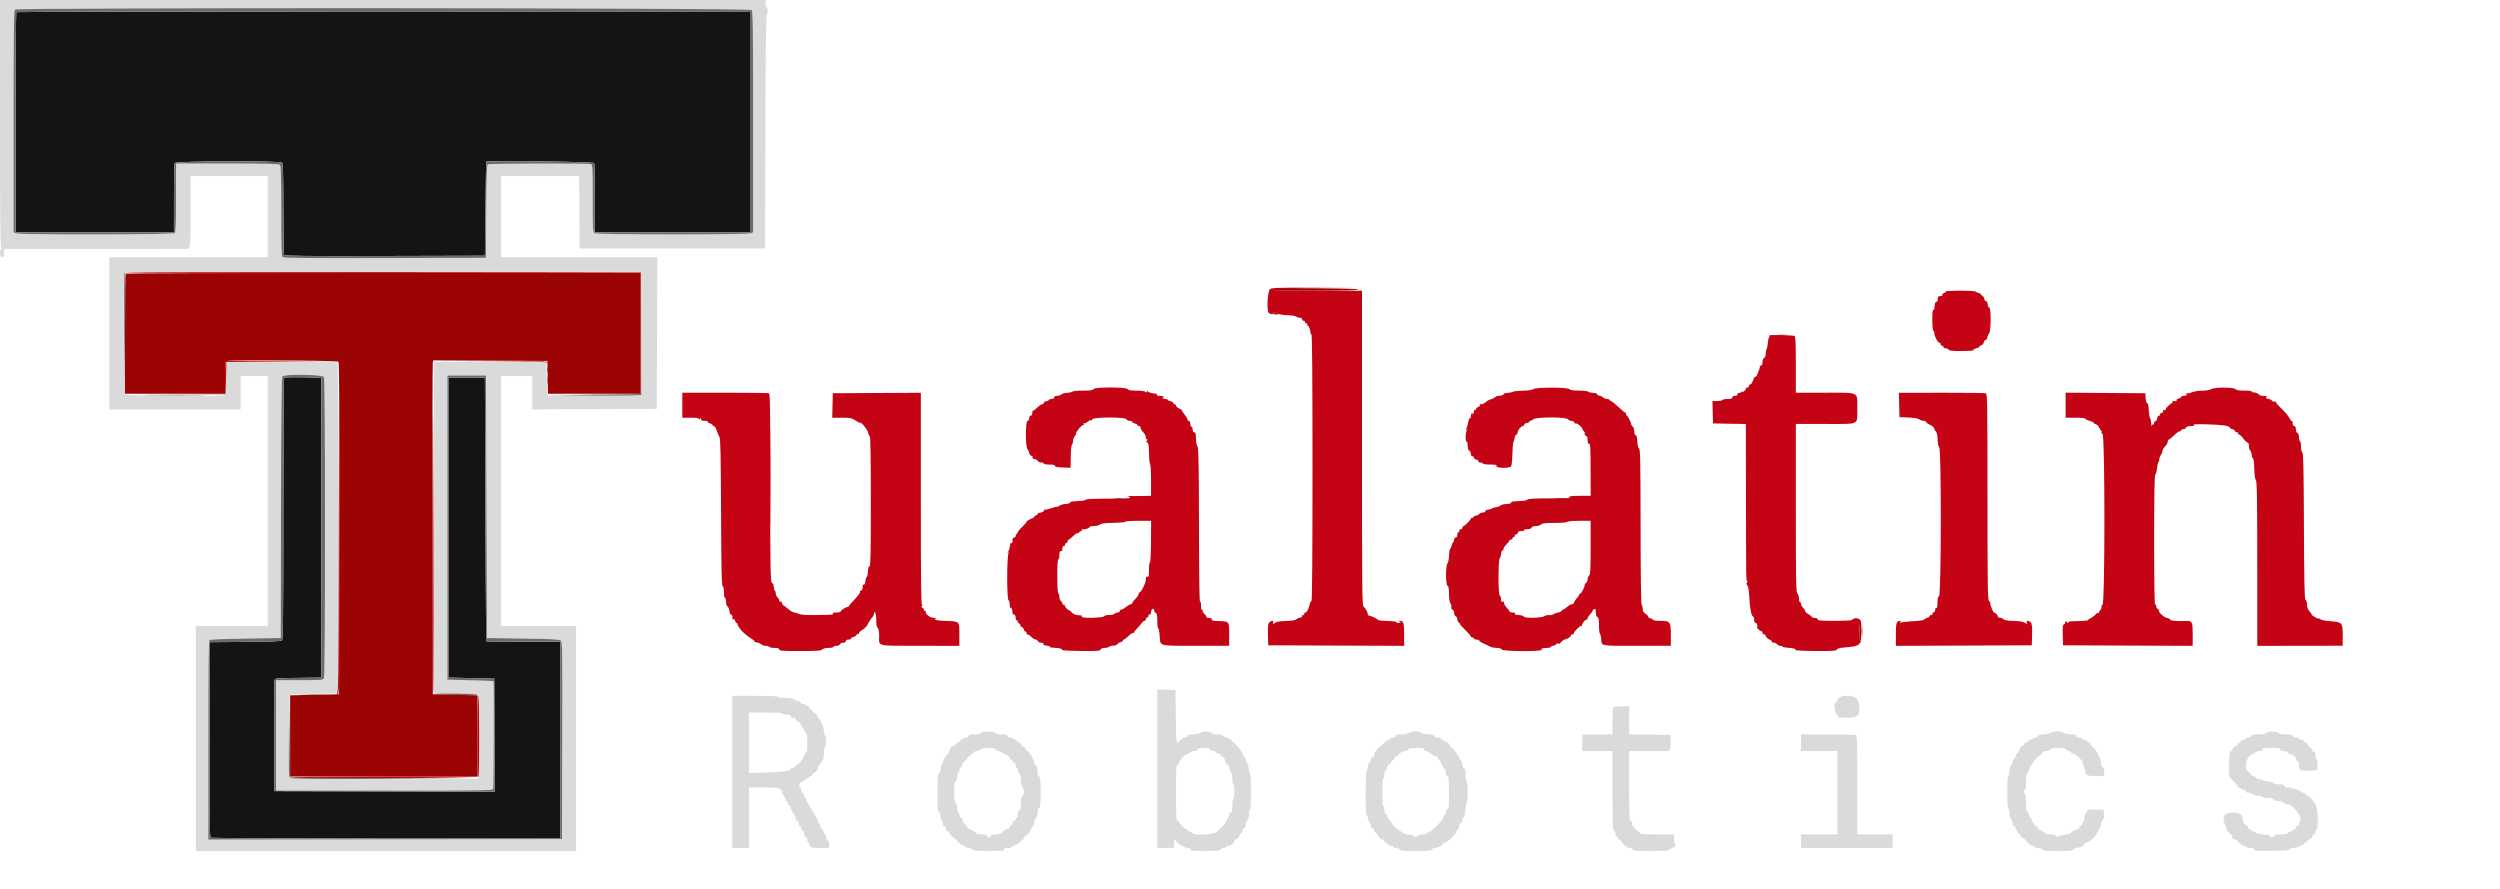 <svg id="svg" version="1.1" xmlns="http://www.w3.org/2000/svg" xmlns:xlink="http://www.w3.org/1999/xlink" width="400" height="142.222" viewBox="0, 0, 400,142.222"><g id="svgg"><path id="path0" d="M0.000 19.819 C 0.000 35.519,0.043 39.656,0.208 39.723 C 0.375 39.790,0.375 39.810,0.208 39.820 C -0.180 39.845,-0.058 41.167,0.333 41.167 C 0.611 41.167,0.667 41.056,0.667 40.500 L 0.667 39.833 15.250 39.833 C 23.271 39.833,29.890 39.827,29.958 39.819 C 30.469 39.761,30.500 39.416,30.500 33.813 L 30.500 28.167 36.667 28.167 L 42.833 28.167 42.833 34.667 L 42.833 41.167 30.167 41.167 L 17.500 41.167 17.500 53.333 L 17.500 65.500 28.000 65.500 L 38.500 65.500 38.500 62.833 L 38.500 60.167 40.667 60.167 L 42.833 60.167 42.833 80.167 L 42.833 100.167 37.083 100.167 L 31.333 100.167 31.333 118.167 L 31.333 136.167 61.750 136.167 L 92.167 136.167 92.167 118.167 L 92.167 100.167 86.167 100.167 L 80.167 100.167 80.167 80.167 L 80.167 60.167 82.667 60.167 L 85.167 60.167 85.167 62.835 L 85.167 65.503 95.125 65.460 L 105.083 65.417 105.126 53.292 L 105.169 41.167 92.668 41.167 L 80.167 41.167 80.167 34.667 L 80.167 28.167 86.415 28.167 L 92.662 28.167 92.706 33.958 L 92.750 39.750 107.583 39.750 L 122.417 39.750 122.460 21.173 C 122.489 9.227,122.563 2.537,122.669 2.431 C 122.884 2.216,122.882 1.167,122.667 1.167 C 122.575 1.167,122.500 0.904,122.500 0.583 L 122.500 0.000 61.250 0.000 L 0.000 0.000 0.000 19.819 M120.238 1.595 C 120.473 1.830,120.500 3.685,120.500 19.516 L 120.500 37.175 120.072 37.337 C 119.470 37.567,95.585 37.557,95.156 37.327 C 94.847 37.162,94.833 36.923,94.833 31.762 C 94.833 26.998,94.803 26.357,94.570 26.268 C 94.176 26.117,78.283 26.151,78.043 26.303 C 77.885 26.403,77.827 28.170,77.793 33.842 L 77.750 41.250 61.601 41.292 C 49.808 41.324,45.392 41.284,45.226 41.147 C 45.042 40.994,45.000 39.623,45.000 33.763 C 45.000 28.388,44.949 26.516,44.800 26.367 C 44.650 26.217,42.552 26.167,36.383 26.167 L 28.167 26.167 28.167 31.633 C 28.167 35.663,28.114 37.153,27.967 37.300 C 27.711 37.555,3.262 37.591,2.594 37.337 L 2.167 37.175 2.167 19.454 C 2.167 5.894,2.214 1.686,2.367 1.533 C 2.713 1.187,119.891 1.249,120.238 1.595 M102.626 53.375 L 102.583 63.250 95.129 63.293 L 87.674 63.337 87.586 62.960 C 87.537 62.753,87.480 61.533,87.457 60.250 L 87.417 57.917 78.417 57.917 L 69.417 57.917 69.417 84.417 L 69.417 110.917 73.000 111.000 L 76.583 111.083 76.627 117.739 C 76.661 122.953,76.625 124.424,76.460 124.528 C 76.096 124.760,46.599 124.699,46.367 124.467 C 46.080 124.180,46.080 111.487,46.367 111.200 C 46.510 111.056,47.611 111.000,50.266 111.000 C 53.485 111.000,53.977 110.966,54.066 110.736 C 54.251 110.252,54.181 58.505,53.994 58.156 C 53.827 57.843,53.553 57.833,45.157 57.833 L 36.492 57.833 36.329 58.261 C 36.240 58.496,36.167 59.688,36.167 60.910 C 36.167 62.781,36.125 63.147,35.903 63.232 C 35.363 63.439,20.245 63.345,20.033 63.133 C 19.815 62.915,19.729 43.827,19.944 43.611 C 20.006 43.550,38.644 43.500,61.362 43.500 L 102.669 43.500 102.626 53.375 M51.827 60.322 C 52.068 60.772,52.068 108.062,51.827 108.511 C 51.665 108.815,51.442 108.833,47.911 108.833 L 44.167 108.833 44.167 117.667 L 44.167 126.500 61.482 126.500 C 77.118 126.500,78.807 126.474,78.899 126.236 C 78.993 125.992,79.051 109.037,78.958 108.970 C 78.935 108.953,77.267 108.897,75.250 108.845 L 71.583 108.750 71.583 84.417 L 71.583 60.083 74.667 60.083 L 77.750 60.083 77.833 81.083 L 77.917 102.083 83.683 102.167 C 88.239 102.233,89.507 102.298,89.725 102.479 C 89.980 102.691,89.998 103.968,89.959 118.479 L 89.917 134.250 61.625 134.292 L 33.333 134.334 33.333 118.427 C 33.333 105.884,33.377 102.491,33.542 102.385 C 33.656 102.311,36.262 102.212,39.333 102.167 L 44.917 102.083 44.959 81.266 C 44.990 66.219,45.053 60.387,45.188 60.225 C 45.526 59.817,51.605 59.907,51.827 60.322 M185.167 122.994 L 185.167 135.667 186.500 135.667 L 187.833 135.667 187.833 135.000 C 187.833 134.633,187.908 134.333,188.000 134.333 C 188.092 134.333,188.167 134.446,188.167 134.583 C 188.167 134.721,188.271 134.833,188.399 134.833 C 188.527 134.833,188.674 134.946,188.727 135.083 C 188.780 135.221,188.975 135.333,189.161 135.333 C 189.348 135.333,189.500 135.408,189.500 135.500 C 189.500 135.592,189.725 135.667,190.000 135.667 C 190.333 135.667,190.500 135.750,190.500 135.917 C 190.500 136.127,190.871 136.167,192.839 136.167 C 194.764 136.167,195.194 136.122,195.273 135.917 C 195.326 135.779,195.548 135.667,195.768 135.667 C 195.987 135.667,196.167 135.592,196.167 135.500 C 196.167 135.408,196.337 135.333,196.546 135.333 C 196.918 135.333,197.500 134.824,197.500 134.498 C 197.500 134.407,197.580 134.333,197.679 134.333 C 197.900 134.333,198.333 133.913,198.333 133.699 C 198.333 133.612,198.446 133.447,198.583 133.333 C 198.721 133.219,198.833 132.985,198.833 132.813 C 198.833 132.641,198.946 132.500,199.083 132.500 C 199.258 132.500,199.333 132.323,199.333 131.911 C 199.333 131.542,199.426 131.287,199.583 131.227 C 199.758 131.160,199.833 130.887,199.833 130.316 C 199.833 129.867,199.908 129.500,200.000 129.500 C 200.210 129.500,200.229 123.884,200.019 123.806 C 199.938 123.775,199.835 123.378,199.790 122.924 C 199.746 122.470,199.625 122.070,199.522 122.035 C 199.418 122.000,199.333 121.789,199.333 121.564 C 199.333 121.340,199.221 121.113,199.083 121.060 C 198.946 121.008,198.833 120.836,198.833 120.679 C 198.833 120.434,198.254 119.639,197.671 119.083 C 196.714 118.172,196.489 118.000,196.251 118.000 C 196.100 118.000,195.864 117.888,195.726 117.750 C 195.581 117.604,195.174 117.500,194.752 117.500 C 194.354 117.500,194.001 117.420,193.969 117.323 C 193.860 116.998,192.546 116.932,192.093 117.229 C 191.848 117.389,191.334 117.500,190.839 117.500 C 190.204 117.500,190.000 117.561,190.000 117.750 C 190.000 117.906,189.843 118.000,189.583 118.000 C 189.354 118.000,189.167 118.075,189.167 118.167 C 189.167 118.258,189.054 118.333,188.917 118.333 C 188.779 118.333,188.667 118.446,188.667 118.583 C 188.667 118.721,188.555 118.833,188.420 118.833 C 188.209 118.833,188.166 118.213,188.128 114.625 L 188.083 110.417 186.625 110.369 L 185.167 110.320 185.167 122.994 M117.167 123.500 L 117.167 135.667 118.500 135.667 L 119.833 135.667 119.833 130.833 L 119.833 126.000 122.250 126.000 C 123.750 126.000,124.667 126.063,124.667 126.167 C 124.667 126.258,124.779 126.333,124.917 126.333 C 125.069 126.333,125.167 126.488,125.167 126.730 C 125.167 126.948,125.278 127.219,125.415 127.332 C 125.551 127.445,125.622 127.604,125.572 127.686 C 125.521 127.767,125.564 127.833,125.667 127.833 C 125.769 127.833,125.807 127.908,125.750 128.000 C 125.693 128.092,125.721 128.167,125.812 128.167 C 125.903 128.167,126.003 128.335,126.034 128.542 C 126.066 128.748,126.183 128.898,126.296 128.875 C 126.408 128.852,126.500 128.995,126.500 129.193 C 126.500 129.390,126.688 129.798,126.917 130.098 C 127.146 130.399,127.333 130.799,127.333 130.989 C 127.333 131.184,127.442 131.333,127.583 131.333 C 127.739 131.333,127.833 131.491,127.833 131.750 C 127.833 131.979,127.908 132.167,128.000 132.167 C 128.092 132.167,128.167 132.319,128.167 132.505 C 128.167 132.691,128.279 132.887,128.417 132.940 C 128.554 132.992,128.667 133.217,128.667 133.440 C 128.667 133.662,128.779 133.887,128.917 133.940 C 129.054 133.992,129.167 134.215,129.167 134.434 C 129.167 134.654,129.234 134.833,129.315 134.833 C 129.397 134.833,129.511 135.021,129.568 135.250 C 129.670 135.656,129.712 135.667,131.170 135.667 L 132.667 135.667 132.667 135.101 C 132.667 134.752,132.571 134.499,132.417 134.440 C 132.279 134.387,132.167 134.154,132.167 133.922 C 132.167 133.690,132.100 133.500,132.018 133.500 C 131.936 133.500,131.822 133.313,131.765 133.083 C 131.707 132.854,131.587 132.667,131.497 132.667 C 131.407 132.667,131.333 132.526,131.333 132.354 C 131.333 132.182,131.221 131.947,131.083 131.833 C 130.946 131.719,130.833 131.443,130.833 131.220 C 130.833 130.991,130.760 130.859,130.667 130.917 C 130.575 130.973,130.500 130.865,130.500 130.677 C 130.500 130.488,130.421 130.333,130.323 130.333 C 130.226 130.333,130.193 130.258,130.250 130.167 C 130.307 130.075,130.282 130.000,130.196 130.000 C 130.110 130.000,129.995 129.869,129.941 129.708 C 129.836 129.397,129.482 128.805,129.317 128.667 C 129.263 128.621,129.168 128.377,129.106 128.125 C 129.044 127.873,128.920 127.667,128.830 127.667 C 128.740 127.667,128.667 127.514,128.667 127.328 C 128.667 127.142,128.554 126.946,128.417 126.894 C 128.279 126.841,128.167 126.618,128.167 126.399 C 128.167 126.179,128.093 126.000,128.002 126.000 C 127.911 126.000,127.852 125.818,127.871 125.595 C 127.889 125.373,127.963 125.227,128.035 125.272 C 128.108 125.316,128.167 125.274,128.167 125.177 C 128.167 125.079,128.279 125.000,128.417 125.000 C 128.554 125.000,128.667 124.933,128.667 124.851 C 128.667 124.770,128.854 124.656,129.083 124.598 C 129.313 124.541,129.500 124.420,129.500 124.330 C 129.500 124.240,129.612 124.167,129.750 124.167 C 129.887 124.167,130.000 124.054,130.000 123.917 C 130.000 123.779,130.080 123.667,130.179 123.667 C 130.474 123.667,130.833 123.213,130.833 122.840 C 130.833 122.647,130.946 122.446,131.083 122.394 C 131.221 122.341,131.333 122.202,131.333 122.086 C 131.333 121.969,131.446 121.781,131.583 121.667 C 131.754 121.525,131.833 121.146,131.833 120.470 C 131.833 119.926,131.895 119.519,131.971 119.565 C 132.163 119.684,132.219 118.016,132.031 117.778 C 131.946 117.671,131.838 117.218,131.790 116.771 C 131.742 116.324,131.627 115.912,131.535 115.854 C 131.443 115.797,131.339 115.563,131.305 115.333 C 131.270 115.104,131.150 114.935,131.038 114.958 C 130.925 114.981,130.833 114.882,130.833 114.738 C 130.833 114.439,130.444 114.000,130.179 114.000 C 130.080 114.000,130.000 113.888,130.000 113.750 C 130.000 113.612,129.887 113.500,129.750 113.500 C 129.612 113.500,129.500 113.388,129.500 113.250 C 129.500 113.112,129.387 113.000,129.250 113.000 C 129.112 113.000,129.000 112.925,129.000 112.833 C 129.000 112.742,128.821 112.667,128.601 112.667 C 128.382 112.667,128.159 112.554,128.106 112.417 C 128.054 112.279,127.877 112.164,127.714 112.161 C 127.550 112.158,127.271 112.046,127.093 111.911 C 126.882 111.752,126.375 111.667,125.635 111.667 C 124.989 111.667,124.500 111.595,124.500 111.500 C 124.500 111.394,123.167 111.333,120.833 111.333 L 117.167 111.333 117.167 123.500 M294.500 111.500 C 294.500 111.592,294.387 111.667,294.250 111.667 C 294.111 111.667,294.000 111.815,294.000 112.000 C 294.000 112.183,293.902 112.333,293.783 112.333 C 293.403 112.333,293.441 113.615,293.840 114.260 L 294.194 114.833 295.507 114.833 C 297.175 114.833,297.500 114.568,297.500 113.206 C 297.500 111.879,296.920 111.333,295.513 111.333 C 294.949 111.333,294.500 111.407,294.500 111.500 M258.208 113.110 C 258.057 113.172,258.000 113.781,258.000 115.347 L 258.000 117.500 255.583 117.500 L 253.167 117.500 253.167 118.833 L 253.167 120.167 255.583 120.167 L 258.000 120.167 258.000 126.505 C 258.000 131.986,258.034 132.857,258.250 132.940 C 258.387 132.992,258.500 133.215,258.500 133.434 C 258.500 133.654,258.575 133.833,258.667 133.833 C 258.758 133.833,258.833 133.946,258.833 134.083 C 258.833 134.221,258.946 134.333,259.083 134.333 C 259.221 134.333,259.333 134.406,259.333 134.494 C 259.333 134.825,260.333 135.667,260.727 135.667 C 260.949 135.667,261.174 135.779,261.227 135.917 C 261.307 136.125,261.790 136.167,264.141 136.167 C 266.443 136.167,266.997 136.121,267.167 135.917 C 267.281 135.779,267.468 135.667,267.583 135.667 C 267.896 135.667,268.223 135.221,268.008 135.088 C 267.912 135.029,267.833 134.647,267.833 134.240 L 267.833 133.500 265.167 133.500 C 263.700 133.500,262.500 133.444,262.499 133.375 C 262.498 133.306,262.273 133.122,261.999 132.966 C 261.725 132.810,261.500 132.562,261.500 132.415 C 261.500 132.267,261.425 132.193,261.333 132.250 C 261.192 132.338,261.082 131.871,261.147 131.458 C 261.158 131.390,261.054 131.333,260.917 131.333 C 260.699 131.333,260.667 130.602,260.667 125.750 L 260.667 120.167 263.909 120.167 L 267.152 120.167 267.254 119.621 C 267.310 119.321,267.332 118.740,267.303 118.330 L 267.250 117.583 263.958 117.538 L 260.667 117.493 260.667 115.246 L 260.667 113.000 259.542 113.013 C 258.923 113.020,258.323 113.064,258.208 113.110 M125.167 114.167 C 125.167 114.258,125.467 114.333,125.833 114.333 C 126.315 114.333,126.500 114.403,126.500 114.583 C 126.500 114.739,126.657 114.833,126.917 114.833 C 127.176 114.833,127.333 114.928,127.333 115.083 C 127.333 115.221,127.414 115.333,127.512 115.333 C 127.766 115.333,128.103 115.704,128.239 116.133 C 128.303 116.335,128.418 116.500,128.493 116.500 C 128.569 116.500,128.678 116.688,128.735 116.917 C 128.793 117.146,128.913 117.333,129.003 117.333 C 129.098 117.333,129.167 117.964,129.167 118.833 C 129.167 119.658,129.106 120.333,129.032 120.333 C 128.958 120.333,128.770 120.623,128.614 120.976 C 128.293 121.704,127.795 122.333,127.540 122.333 C 127.446 122.333,127.326 122.446,127.273 122.583 C 127.220 122.721,127.025 122.833,126.839 122.833 C 126.652 122.833,126.500 122.939,126.500 123.067 C 126.500 123.370,125.460 123.503,122.292 123.604 L 119.833 123.683 119.833 118.842 L 119.833 114.000 122.500 114.000 C 124.167 114.000,125.167 114.063,125.167 114.167 M157.208 117.109 C 157.002 117.154,156.833 117.260,156.833 117.345 C 156.833 117.430,156.421 117.500,155.917 117.500 C 155.213 117.500,155.000 117.558,155.000 117.750 C 155.000 117.909,154.840 118.000,154.561 118.000 C 154.302 118.000,153.957 118.178,153.721 118.432 C 153.500 118.670,153.192 118.886,153.035 118.913 C 152.878 118.939,152.769 119.045,152.792 119.147 C 152.815 119.250,152.738 119.333,152.620 119.333 C 152.259 119.333,151.833 119.919,151.833 120.417 C 151.833 120.554,151.740 120.669,151.625 120.671 C 151.400 120.675,150.833 121.692,150.833 122.090 C 150.833 122.224,150.758 122.333,150.667 122.333 C 150.575 122.333,150.500 122.625,150.500 122.982 C 150.500 123.405,150.413 123.664,150.250 123.727 C 150.041 123.807,150.000 124.309,150.000 126.810 C 150.000 129.312,150.041 129.813,150.250 129.894 C 150.415 129.957,150.500 130.218,150.500 130.661 C 150.500 131.031,150.575 131.333,150.667 131.333 C 150.758 131.333,150.833 131.521,150.833 131.750 C 150.833 132.009,150.928 132.167,151.083 132.167 C 151.239 132.167,151.333 132.324,151.333 132.583 C 151.333 132.843,151.428 133.000,151.583 133.000 C 151.721 133.000,151.833 133.072,151.833 133.161 C 151.833 133.379,152.779 134.333,152.994 134.333 C 153.089 134.333,153.167 134.446,153.167 134.583 C 153.167 134.721,153.279 134.833,153.417 134.833 C 153.554 134.833,153.667 134.907,153.667 134.997 C 153.667 135.087,153.854 135.207,154.083 135.265 C 154.313 135.322,154.500 135.436,154.500 135.518 C 154.500 135.600,154.693 135.667,154.929 135.667 C 155.164 135.667,155.470 135.779,155.607 135.917 C 155.806 136.116,156.347 136.167,158.262 136.167 C 160.288 136.167,160.667 136.127,160.667 135.917 C 160.667 135.736,160.853 135.667,161.343 135.667 C 161.752 135.667,161.979 135.601,161.917 135.500 C 161.860 135.408,161.968 135.333,162.157 135.333 C 162.346 135.333,162.500 135.254,162.500 135.157 C 162.500 135.060,162.575 135.027,162.667 135.083 C 162.758 135.140,162.833 135.107,162.833 135.010 C 162.833 134.913,162.946 134.833,163.083 134.833 C 163.221 134.833,163.333 134.721,163.333 134.583 C 163.333 134.446,163.458 134.333,163.611 134.333 C 163.764 134.333,163.845 134.290,163.792 134.236 C 163.684 134.129,164.257 133.500,164.463 133.500 C 164.534 133.500,164.740 133.163,164.921 132.752 C 165.102 132.340,165.306 132.002,165.375 132.002 C 165.444 132.001,165.500 131.779,165.500 131.508 C 165.500 131.238,165.608 130.956,165.740 130.882 C 165.885 130.801,165.996 130.438,166.021 129.966 C 166.043 129.537,166.115 129.218,166.180 129.258 C 166.422 129.408,166.500 128.749,166.500 126.564 C 166.500 124.726,166.455 124.306,166.250 124.227 C 166.075 124.160,166.000 123.887,166.000 123.316 C 166.000 122.702,165.938 122.500,165.750 122.500 C 165.593 122.500,165.500 122.341,165.500 122.071 C 165.500 121.836,165.387 121.530,165.248 121.391 C 165.110 121.253,165.035 121.079,165.081 121.004 C 165.127 120.929,165.053 120.825,164.916 120.773 C 164.779 120.720,164.667 120.562,164.667 120.422 C 164.667 120.282,164.554 120.167,164.417 120.167 C 164.279 120.167,164.167 120.067,164.167 119.945 C 164.167 119.823,163.979 119.623,163.750 119.500 C 163.521 119.377,163.333 119.177,163.333 119.055 C 163.333 118.933,163.221 118.833,163.083 118.833 C 162.946 118.833,162.833 118.775,162.833 118.703 C 162.833 118.497,161.902 118.000,161.516 118.000 C 161.317 118.000,161.167 117.893,161.167 117.750 C 161.167 117.559,160.955 117.500,160.264 117.500 C 159.742 117.500,159.335 117.421,159.299 117.312 C 159.232 117.111,157.830 116.975,157.208 117.109 M225.675 117.158 C 225.542 117.242,225.373 117.274,225.300 117.229 C 225.226 117.184,225.167 117.226,225.167 117.323 C 225.167 117.426,224.784 117.500,224.250 117.500 C 223.546 117.500,223.333 117.558,223.333 117.750 C 223.333 117.906,223.176 118.000,222.917 118.000 C 222.688 118.000,222.500 118.075,222.500 118.167 C 222.500 118.258,222.390 118.333,222.256 118.333 C 222.121 118.333,221.781 118.558,221.500 118.833 C 221.219 119.108,220.954 119.333,220.911 119.333 C 220.868 119.333,220.683 119.483,220.500 119.667 C 220.317 119.850,220.210 120.000,220.262 120.000 C 220.314 120.000,220.239 120.118,220.095 120.262 C 219.951 120.406,219.833 120.668,219.833 120.845 C 219.833 121.022,219.741 121.148,219.629 121.125 C 219.517 121.102,219.397 121.271,219.363 121.500 C 219.329 121.729,219.196 121.977,219.067 122.050 C 218.937 122.124,218.833 122.439,218.833 122.758 C 218.833 123.075,218.758 123.333,218.667 123.333 C 218.453 123.333,218.438 130.283,218.652 130.361 C 218.735 130.392,218.844 130.678,218.893 130.997 C 218.943 131.316,219.062 131.604,219.158 131.636 C 219.255 131.668,219.333 131.876,219.333 132.097 C 219.333 132.344,219.430 132.500,219.583 132.500 C 219.721 132.500,219.833 132.606,219.833 132.736 C 219.833 132.866,219.893 132.997,219.965 133.028 C 220.038 133.058,220.268 133.363,220.477 133.705 C 220.685 134.046,220.907 134.319,220.970 134.310 C 221.308 134.262,221.500 134.361,221.500 134.583 C 221.500 134.721,221.604 134.833,221.732 134.833 C 221.860 134.833,222.008 134.946,222.060 135.083 C 222.113 135.221,222.350 135.333,222.588 135.333 C 222.833 135.333,222.975 135.405,222.917 135.500 C 222.856 135.597,223.028 135.667,223.329 135.667 C 223.633 135.667,223.883 135.769,223.940 135.917 C 224.019 136.123,224.466 136.167,226.523 136.167 C 228.580 136.167,229.027 136.123,229.106 135.917 C 229.159 135.779,229.367 135.667,229.568 135.667 C 230.075 135.667,230.830 135.293,230.832 135.042 C 230.833 134.927,230.980 134.833,231.159 134.833 C 231.530 134.833,233.000 133.417,233.000 133.059 C 233.000 132.929,233.112 132.780,233.250 132.727 C 233.393 132.672,233.500 132.424,233.500 132.149 C 233.500 131.831,233.585 131.667,233.750 131.667 C 233.903 131.667,234.000 131.511,234.000 131.264 C 234.000 131.042,234.082 130.834,234.183 130.800 C 234.284 130.767,234.407 130.233,234.456 129.615 C 234.506 128.997,234.611 128.451,234.690 128.402 C 234.891 128.278,234.870 125.209,234.667 125.083 C 234.575 125.027,234.500 124.543,234.500 124.008 C 234.500 123.297,234.433 123.010,234.250 122.940 C 234.107 122.885,234.000 122.636,234.000 122.359 C 234.000 122.092,233.887 121.781,233.750 121.667 C 233.612 121.553,233.500 121.362,233.500 121.243 C 233.500 121.125,233.421 121.001,233.324 120.969 C 233.228 120.937,233.131 120.791,233.109 120.644 C 233.088 120.497,232.792 120.115,232.452 119.794 C 232.112 119.473,231.833 119.134,231.833 119.041 C 231.833 118.948,231.702 118.823,231.542 118.762 C 230.994 118.556,230.500 118.254,230.500 118.127 C 230.500 118.057,230.275 118.000,230.000 118.000 C 229.667 118.000,229.500 117.917,229.500 117.750 C 229.500 117.560,229.289 117.499,228.625 117.495 C 228.121 117.492,227.613 117.386,227.426 117.245 C 227.066 116.972,226.048 116.922,225.675 117.158 M328.106 117.251 C 327.843 117.388,327.297 117.500,326.892 117.500 C 326.392 117.500,326.126 117.580,326.060 117.750 C 326.008 117.888,325.871 118.000,325.758 118.000 C 325.455 118.000,324.567 118.468,324.332 118.752 C 324.220 118.886,324.062 118.955,323.981 118.905 C 323.900 118.855,323.833 118.931,323.833 119.073 C 323.833 119.216,323.739 119.333,323.623 119.333 C 323.423 119.333,323.146 119.735,322.904 120.375 C 322.844 120.535,322.728 120.667,322.647 120.667 C 322.566 120.667,322.500 120.819,322.500 121.005 C 322.500 121.191,322.387 121.387,322.250 121.440 C 322.112 121.492,322.000 121.717,322.000 121.940 C 322.000 122.162,321.901 122.382,321.781 122.428 C 321.651 122.478,321.545 122.834,321.522 123.298 C 321.500 123.730,321.411 124.108,321.324 124.139 C 321.109 124.215,321.117 129.283,321.333 129.417 C 321.425 129.473,321.500 129.810,321.500 130.165 C 321.500 130.519,321.612 130.922,321.750 131.060 C 321.887 131.197,322.000 131.502,322.000 131.738 C 322.000 132.008,322.093 132.167,322.250 132.167 C 322.387 132.167,322.500 132.306,322.500 132.476 C 322.500 132.646,322.688 132.987,322.917 133.234 C 323.146 133.482,323.333 133.755,323.333 133.842 C 323.333 133.929,323.407 134.000,323.498 134.000 C 323.754 134.000,324.326 134.543,324.232 134.696 C 324.185 134.772,324.264 134.833,324.407 134.833 C 324.550 134.833,324.667 134.907,324.667 134.997 C 324.667 135.087,324.854 135.207,325.083 135.265 C 325.313 135.322,325.500 135.436,325.500 135.518 C 325.500 135.600,325.754 135.667,326.066 135.667 C 326.414 135.667,326.668 135.762,326.727 135.917 C 326.806 136.123,327.244 136.167,329.227 136.167 C 331.210 136.167,331.648 136.123,331.727 135.917 C 331.780 135.779,331.998 135.667,332.212 135.667 C 332.738 135.667,333.497 135.298,333.499 135.042 C 333.499 134.927,333.655 134.833,333.845 134.833 C 334.116 134.833,335.333 133.798,335.333 133.567 C 335.333 133.538,335.521 133.239,335.750 132.901 C 335.979 132.563,336.167 132.076,336.167 131.818 C 336.167 131.561,336.286 131.283,336.431 131.202 C 336.627 131.092,336.680 130.863,336.635 130.319 L 336.573 129.583 335.287 129.529 C 334.397 129.491,334.000 129.533,334.000 129.666 C 334.000 129.771,333.887 129.970,333.750 130.107 C 333.612 130.245,333.500 130.614,333.500 130.929 C 333.500 131.243,333.425 131.500,333.333 131.500 C 333.242 131.500,333.167 131.650,333.167 131.833 C 333.167 132.019,333.056 132.167,332.917 132.167 C 332.779 132.167,332.667 132.279,332.667 132.417 C 332.667 132.554,332.569 132.667,332.450 132.667 C 332.087 132.667,331.336 133.072,331.335 133.268 C 331.334 133.370,330.916 133.496,330.405 133.549 C 329.895 133.602,329.378 133.727,329.258 133.827 C 329.095 133.962,329.014 133.944,328.941 133.754 C 328.874 133.579,328.613 133.500,328.098 133.500 C 327.688 133.500,327.308 133.427,327.253 133.338 C 327.198 133.249,326.893 133.053,326.576 132.902 C 326.259 132.752,326.000 132.525,326.000 132.398 C 326.000 132.271,325.887 132.167,325.750 132.167 C 325.612 132.167,325.500 132.086,325.500 131.988 C 325.500 131.890,325.387 131.696,325.248 131.558 C 325.110 131.420,325.040 131.237,325.092 131.152 C 325.145 131.067,325.071 130.953,324.927 130.898 C 324.784 130.843,324.667 130.626,324.667 130.417 C 324.667 130.207,324.554 129.992,324.417 129.940 C 324.223 129.866,324.167 129.542,324.167 128.515 C 324.167 127.784,324.092 127.140,324.000 127.083 C 323.908 127.027,323.833 126.835,323.833 126.657 C 323.833 126.479,323.908 126.333,324.000 126.333 C 324.097 126.333,324.167 125.798,324.167 125.060 C 324.167 124.123,324.232 123.738,324.416 123.602 C 324.554 123.500,324.682 123.216,324.702 122.970 C 324.721 122.725,324.796 122.561,324.869 122.605 C 324.941 122.650,325.000 122.612,325.000 122.522 C 325.000 122.431,325.094 122.255,325.208 122.130 C 325.323 122.005,325.498 121.756,325.598 121.576 C 325.697 121.397,326.013 121.100,326.300 120.917 C 326.586 120.733,326.823 120.490,326.827 120.375 C 326.831 120.258,327.044 120.167,327.313 120.167 C 327.577 120.167,327.886 120.054,328.000 119.917 C 328.147 119.739,328.536 119.667,329.336 119.667 C 330.185 119.667,330.488 119.729,330.560 119.917 C 330.613 120.054,330.809 120.167,330.995 120.167 C 331.181 120.167,331.333 120.240,331.333 120.330 C 331.333 120.420,331.521 120.541,331.750 120.598 C 331.979 120.656,332.167 120.770,332.167 120.851 C 332.167 120.933,332.279 121.000,332.417 121.000 C 332.554 121.000,332.667 121.112,332.667 121.250 C 332.667 121.388,332.779 121.500,332.917 121.500 C 333.070 121.500,333.167 121.656,333.167 121.903 C 333.167 122.124,333.233 122.331,333.315 122.361 C 333.396 122.392,333.500 122.744,333.545 123.145 C 333.650 124.073,333.808 124.161,335.375 124.164 L 336.667 124.167 336.667 123.518 C 336.667 123.095,336.580 122.836,336.417 122.773 C 336.262 122.714,336.167 122.460,336.167 122.104 C 336.167 121.374,335.441 119.965,334.819 119.489 C 334.556 119.288,334.381 119.058,334.430 118.978 C 334.479 118.898,334.411 118.833,334.278 118.833 C 334.145 118.833,333.992 118.721,333.940 118.583 C 333.887 118.446,333.696 118.333,333.515 118.333 C 333.334 118.333,333.140 118.258,333.083 118.167 C 333.027 118.075,332.797 118.000,332.573 118.000 C 332.323 118.000,332.167 117.904,332.167 117.750 C 332.167 117.566,331.974 117.500,331.436 117.500 C 331.034 117.500,330.490 117.388,330.227 117.251 C 329.965 117.114,329.487 117.002,329.167 117.002 C 328.846 117.002,328.369 117.114,328.106 117.251 M362.750 117.232 C 362.533 117.400,362.053 117.491,361.370 117.495 C 360.597 117.499,360.298 117.565,360.227 117.750 C 360.174 117.888,359.958 118.000,359.746 118.000 C 359.534 118.000,359.335 118.078,359.303 118.174 C 359.271 118.270,359.077 118.361,358.873 118.376 C 358.668 118.392,358.500 118.501,358.500 118.619 C 358.500 118.737,358.387 118.833,358.250 118.833 C 358.113 118.833,358.000 118.946,358.000 119.083 C 358.000 119.221,357.920 119.333,357.821 119.333 C 357.599 119.333,357.167 119.754,357.167 119.970 C 357.167 120.059,357.054 120.174,356.917 120.227 C 356.714 120.305,356.667 120.696,356.667 122.294 L 356.667 124.265 357.333 124.980 C 357.700 125.373,358.000 125.763,358.000 125.847 C 358.000 125.931,358.113 126.000,358.250 126.000 C 358.387 126.000,358.500 126.075,358.500 126.167 C 358.500 126.258,358.688 126.333,358.917 126.333 C 359.176 126.333,359.333 126.428,359.333 126.583 C 359.333 126.741,359.492 126.833,359.762 126.833 C 359.998 126.833,360.303 126.946,360.440 127.083 C 360.578 127.221,360.985 127.333,361.345 127.333 C 361.705 127.333,362.000 127.408,362.000 127.500 C 362.000 127.592,362.377 127.667,362.839 127.667 C 363.430 127.667,363.705 127.740,363.773 127.917 C 363.836 128.080,364.095 128.167,364.518 128.167 C 364.875 128.167,365.167 128.246,365.167 128.343 C 365.167 128.440,365.242 128.473,365.333 128.417 C 365.425 128.360,365.500 128.393,365.500 128.490 C 365.500 128.587,365.696 128.667,365.935 128.667 C 366.868 128.667,368.637 131.023,368.000 131.417 C 367.908 131.473,367.833 131.665,367.833 131.843 C 367.833 132.021,367.721 132.167,367.583 132.167 C 367.446 132.167,367.333 132.279,367.333 132.417 C 367.333 132.554,367.253 132.667,367.155 132.667 C 367.057 132.667,366.863 132.780,366.725 132.918 C 366.586 133.057,366.404 133.127,366.319 133.074 C 366.234 133.022,366.119 133.096,366.064 133.239 C 365.989 133.435,365.719 133.500,364.977 133.500 C 364.253 133.500,363.964 133.567,363.894 133.750 C 363.778 134.051,363.149 134.089,363.208 133.792 C 363.237 133.648,362.902 133.558,362.122 133.500 C 361.502 133.454,360.998 133.342,361.003 133.250 C 361.007 133.158,360.821 133.060,360.589 133.031 C 360.356 133.002,360.167 132.908,360.167 132.822 C 360.167 132.737,360.050 132.667,359.907 132.667 C 359.764 132.667,359.687 132.602,359.736 132.522 C 359.786 132.442,359.602 132.206,359.330 131.997 C 358.966 131.718,358.833 131.478,358.833 131.095 C 358.833 130.319,358.357 130.000,357.198 130.000 C 355.819 130.000,355.417 130.780,356.094 132.139 C 356.238 132.427,356.309 132.738,356.251 132.831 C 356.194 132.924,356.264 133.000,356.407 133.000 C 356.550 133.000,356.667 133.112,356.667 133.250 C 356.667 133.387,356.779 133.500,356.917 133.500 C 357.072 133.500,357.167 133.657,357.167 133.917 C 357.167 134.250,357.250 134.333,357.583 134.333 C 357.843 134.333,358.000 134.428,358.000 134.583 C 358.000 134.721,358.104 134.833,358.232 134.833 C 358.360 134.833,358.508 134.946,358.560 135.083 C 358.613 135.221,358.804 135.333,358.985 135.333 C 359.166 135.333,359.360 135.408,359.417 135.500 C 359.473 135.592,359.778 135.667,360.093 135.667 C 360.496 135.667,360.667 135.742,360.667 135.921 C 360.667 136.140,361.057 136.168,363.542 136.129 C 365.734 136.094,366.407 136.034,366.375 135.875 C 366.349 135.743,366.528 135.667,366.861 135.667 C 367.430 135.667,368.667 135.188,368.667 134.968 C 368.667 134.894,368.779 134.833,368.917 134.833 C 369.054 134.833,369.167 134.730,369.167 134.603 C 369.167 134.476,369.322 134.332,369.512 134.282 C 369.703 134.232,369.899 134.036,369.948 133.846 C 369.998 133.656,370.127 133.500,370.234 133.500 C 370.341 133.500,370.442 133.332,370.457 133.127 C 370.473 132.923,370.564 132.729,370.659 132.697 C 370.945 132.602,370.876 129.643,370.570 128.911 C 370.302 128.268,369.488 127.333,369.197 127.333 C 369.108 127.333,368.992 127.221,368.940 127.083 C 368.887 126.946,368.691 126.833,368.505 126.833 C 368.319 126.833,368.167 126.767,368.167 126.686 C 368.167 126.485,366.641 126.000,366.010 126.000 C 365.668 126.000,365.500 125.918,365.500 125.750 C 365.500 125.562,365.298 125.500,364.681 125.500 C 364.220 125.500,363.834 125.418,363.798 125.312 C 363.764 125.208,363.364 125.087,362.909 125.043 C 362.455 124.999,362.058 124.896,362.028 124.814 C 361.997 124.733,361.761 124.667,361.504 124.667 C 361.241 124.667,360.994 124.557,360.940 124.417 C 360.887 124.279,360.691 124.167,360.505 124.167 C 360.319 124.167,360.167 124.067,360.167 123.945 C 360.167 123.823,359.979 123.623,359.750 123.500 C 358.904 123.047,359.513 120.667,360.474 120.667 C 360.558 120.667,360.719 120.554,360.833 120.417 C 360.947 120.279,361.257 120.167,361.520 120.167 C 361.836 120.167,362.000 120.081,362.000 119.917 C 362.000 119.714,362.269 119.667,363.417 119.667 C 364.565 119.667,364.833 119.714,364.833 119.917 C 364.833 120.090,365.007 120.167,365.399 120.167 C 365.748 120.167,366.001 120.262,366.060 120.417 C 366.113 120.554,366.290 120.669,366.453 120.672 C 366.866 120.679,367.333 121.065,367.333 121.399 C 367.333 121.552,367.446 121.720,367.583 121.773 C 367.746 121.835,367.833 122.094,367.833 122.515 C 367.833 123.287,368.045 123.377,369.672 123.301 L 370.750 123.250 370.800 122.375 C 370.831 121.842,370.782 121.500,370.675 121.500 C 370.579 121.500,370.500 121.319,370.500 121.097 C 370.500 120.551,370.331 120.148,370.149 120.261 C 370.067 120.312,370.000 120.247,370.000 120.117 C 370.000 119.986,369.813 119.739,369.583 119.567 C 369.354 119.395,369.167 119.160,369.167 119.044 C 369.167 118.928,369.062 118.833,368.934 118.833 C 368.807 118.833,368.659 118.721,368.606 118.583 C 368.554 118.446,368.358 118.333,368.172 118.333 C 367.986 118.333,367.833 118.258,367.833 118.167 C 367.833 118.075,367.608 118.000,367.333 118.000 C 367.000 118.000,366.833 117.917,366.833 117.750 C 366.833 117.554,366.603 117.500,365.764 117.500 C 365.176 117.500,364.669 117.426,364.639 117.336 C 364.535 117.028,363.114 116.950,362.750 117.232 M288.167 118.833 L 288.167 120.167 291.083 120.167 L 294.000 120.167 294.000 126.833 L 294.000 133.500 291.083 133.500 L 288.167 133.500 288.167 134.583 L 288.167 135.667 295.500 135.667 L 302.833 135.667 302.833 134.583 L 302.833 133.500 300.000 133.500 L 297.167 133.500 297.167 125.601 C 297.167 118.552,297.138 117.691,296.903 117.601 C 296.758 117.546,294.733 117.500,292.403 117.500 L 288.167 117.500 288.167 118.833 M159.333 119.917 C 159.333 120.069,159.488 120.167,159.730 120.167 C 159.948 120.167,160.219 120.279,160.333 120.417 C 160.447 120.554,160.643 120.667,160.769 120.667 C 161.073 120.667,161.672 121.190,161.565 121.363 C 161.518 121.438,161.597 121.500,161.740 121.500 C 161.883 121.500,162.000 121.612,162.000 121.750 C 162.000 121.888,162.112 122.000,162.250 122.000 C 162.403 122.000,162.500 122.156,162.500 122.403 C 162.500 122.624,162.578 122.832,162.674 122.864 C 162.770 122.895,162.861 123.087,162.876 123.290 C 162.891 123.492,163.000 123.695,163.118 123.740 C 163.257 123.793,163.333 124.140,163.333 124.713 C 163.333 125.237,163.434 125.736,163.578 125.926 C 163.903 126.356,163.906 127.270,163.583 127.394 C 163.396 127.465,163.333 127.765,163.333 128.588 C 163.333 129.192,163.266 129.645,163.184 129.594 C 163.002 129.482,162.833 129.885,162.833 130.430 C 162.833 130.652,162.758 130.833,162.667 130.833 C 162.575 130.833,162.500 130.946,162.500 131.083 C 162.500 131.221,162.379 131.333,162.232 131.333 C 162.079 131.333,162.000 131.427,162.049 131.554 C 162.095 131.675,161.991 131.863,161.817 131.972 C 161.643 132.080,161.500 132.281,161.500 132.418 C 161.500 132.631,161.375 132.684,160.912 132.663 C 160.864 132.661,160.653 132.844,160.444 133.070 C 160.159 133.377,159.865 133.492,159.281 133.522 C 158.768 133.548,158.500 133.637,158.500 133.781 C 158.500 134.082,158.058 134.058,157.940 133.750 C 157.872 133.574,157.597 133.500,157.005 133.500 C 156.357 133.500,156.167 133.441,156.167 133.240 C 156.167 133.097,156.100 133.021,156.019 133.072 C 155.938 133.122,155.778 133.051,155.665 132.915 C 155.552 132.778,155.318 132.667,155.146 132.667 C 154.974 132.667,154.833 132.582,154.833 132.477 C 154.833 132.373,154.646 132.114,154.417 131.902 C 154.188 131.690,154.000 131.362,154.000 131.175 C 154.000 130.987,153.906 130.852,153.792 130.875 C 153.674 130.898,153.560 130.716,153.531 130.458 C 153.502 130.206,153.408 130.000,153.322 130.000 C 153.237 130.000,153.167 129.705,153.167 129.345 C 153.167 128.985,153.054 128.578,152.917 128.440 C 152.730 128.253,152.667 127.793,152.667 126.613 C 152.667 125.365,152.719 125.016,152.917 124.940 C 153.074 124.880,153.167 124.625,153.167 124.255 C 153.167 123.932,153.242 123.667,153.333 123.667 C 153.425 123.667,153.500 123.479,153.500 123.250 C 153.500 123.021,153.574 122.833,153.663 122.833 C 153.753 122.833,153.873 122.651,153.929 122.429 C 153.984 122.206,154.211 121.888,154.432 121.722 C 154.653 121.557,154.833 121.326,154.833 121.210 C 154.833 121.095,154.928 121.000,155.044 121.000 C 155.160 121.000,155.395 120.813,155.567 120.583 C 155.743 120.348,156.049 120.167,156.267 120.167 C 156.479 120.167,156.750 120.057,156.868 119.923 C 157.180 119.570,159.333 119.565,159.333 119.917 M193.560 119.917 C 193.613 120.054,193.846 120.167,194.078 120.167 C 194.310 120.167,194.500 120.234,194.500 120.315 C 194.500 120.397,194.688 120.511,194.917 120.568 C 195.146 120.626,195.333 120.747,195.333 120.837 C 195.333 120.926,195.429 121.000,195.547 121.000 C 195.745 121.000,196.237 121.927,196.188 122.208 C 196.176 122.277,196.279 122.333,196.417 122.333 C 196.581 122.333,196.667 122.498,196.667 122.813 C 196.667 123.077,196.779 123.386,196.917 123.500 C 197.082 123.637,197.167 124.010,197.167 124.604 C 197.167 125.097,197.242 125.500,197.333 125.500 C 197.429 125.500,197.500 126.000,197.500 126.667 C 197.500 127.333,197.429 127.833,197.333 127.833 C 197.239 127.833,197.167 128.306,197.167 128.917 C 197.167 129.769,197.113 130.000,196.917 130.000 C 196.777 130.000,196.667 130.149,196.667 130.337 C 196.667 130.756,195.926 131.956,195.350 132.469 C 195.112 132.681,194.756 133.000,194.560 133.177 C 194.165 133.534,190.833 133.676,190.833 133.337 C 190.833 133.247,190.646 133.126,190.417 133.068 C 190.188 133.011,190.000 132.897,190.000 132.815 C 190.000 132.734,189.919 132.667,189.821 132.667 C 189.587 132.667,188.667 131.746,188.667 131.513 C 188.667 131.414,188.554 131.333,188.417 131.333 C 188.201 131.333,188.167 130.722,188.167 126.833 C 188.167 122.944,188.201 122.333,188.417 122.333 C 188.554 122.333,188.667 122.198,188.667 122.032 C 188.667 121.640,189.619 120.667,190.002 120.667 C 190.165 120.667,190.341 120.554,190.394 120.417 C 190.450 120.270,190.700 120.167,191.000 120.167 C 191.300 120.167,191.550 120.064,191.606 119.917 C 191.675 119.738,191.954 119.667,192.583 119.667 C 193.213 119.667,193.492 119.738,193.560 119.917 M227.833 119.917 C 227.833 120.054,227.979 120.167,228.158 120.167 C 228.337 120.167,228.685 120.354,228.932 120.583 C 229.180 120.813,229.521 121.000,229.691 121.000 C 229.861 121.000,230.000 121.104,230.000 121.232 C 230.000 121.360,230.112 121.508,230.250 121.560 C 230.387 121.613,230.500 121.809,230.500 121.995 C 230.500 122.181,230.575 122.333,230.667 122.333 C 230.758 122.333,230.833 122.437,230.833 122.563 C 230.833 122.689,230.946 122.886,231.083 123.000 C 231.221 123.114,231.333 123.423,231.333 123.687 C 231.333 124.002,231.419 124.167,231.583 124.167 C 231.795 124.167,231.833 124.574,231.833 126.833 C 231.833 129.093,231.795 129.500,231.583 129.500 C 231.431 129.500,231.333 129.655,231.333 129.896 C 231.333 130.114,231.222 130.385,231.085 130.498 C 230.949 130.612,230.878 130.772,230.929 130.854 C 231.053 131.053,228.916 133.167,228.590 133.167 C 228.449 133.167,228.333 133.242,228.333 133.333 C 228.333 133.425,228.058 133.500,227.721 133.500 C 227.378 133.500,226.971 133.625,226.795 133.785 C 226.542 134.014,226.453 134.027,226.344 133.850 C 226.269 133.729,225.862 133.591,225.440 133.544 C 225.018 133.496,224.587 133.354,224.482 133.229 C 224.378 133.103,224.189 133.000,224.063 133.000 C 223.937 133.000,223.833 132.925,223.833 132.833 C 223.833 132.742,223.758 132.667,223.667 132.667 C 223.490 132.667,222.833 132.066,222.833 131.905 C 222.833 131.852,222.740 131.705,222.625 131.577 C 222.111 131.004,222.000 130.832,222.000 130.608 C 222.000 130.477,221.887 130.326,221.750 130.273 C 221.593 130.213,221.500 129.958,221.500 129.589 C 221.500 129.265,221.425 129.000,221.333 129.000 C 221.231 129.000,221.167 128.170,221.167 126.843 C 221.167 125.585,221.236 124.643,221.333 124.583 C 221.425 124.527,221.500 124.231,221.500 123.927 C 221.500 123.623,221.612 123.281,221.750 123.167 C 221.887 123.053,222.000 122.818,222.000 122.646 C 222.000 122.474,222.112 122.333,222.250 122.333 C 222.387 122.333,222.500 122.237,222.500 122.120 C 222.500 122.003,222.650 121.799,222.833 121.667 C 223.017 121.535,223.167 121.330,223.167 121.213 C 223.167 121.096,223.252 121.000,223.356 121.000 C 223.460 121.000,223.719 120.813,223.931 120.583 C 224.144 120.354,224.499 120.167,224.722 120.167 C 224.944 120.167,225.219 120.054,225.333 119.917 C 225.481 119.739,225.872 119.667,226.687 119.667 C 227.595 119.667,227.833 119.719,227.833 119.917 " stroke="none" fill="#dbdada" fill-rule="evenodd"></path><path id="path1" d="M2.611 1.944 C 2.550 2.006,2.500 9.956,2.500 19.611 L 2.500 37.167 15.167 37.167 L 27.833 37.167 27.833 31.764 C 27.833 28.792,27.879 26.242,27.934 26.097 C 28.067 25.751,44.789 25.689,45.133 26.033 C 45.283 26.183,45.334 28.053,45.336 33.408 C 45.337 37.355,45.398 40.677,45.471 40.793 C 45.577 40.958,48.912 40.993,61.594 40.959 L 77.583 40.917 77.671 33.417 C 77.719 29.292,77.775 25.898,77.796 25.875 C 77.998 25.649,94.977 25.867,95.066 26.097 C 95.121 26.242,95.167 28.792,95.167 31.764 L 95.167 37.167 107.583 37.167 L 120.000 37.167 120.000 19.500 L 120.000 1.833 61.361 1.833 C 29.110 1.833,2.672 1.883,2.611 1.944 M45.436 60.593 C 45.380 60.740,45.333 70.183,45.333 81.577 C 45.333 98.659,45.294 102.325,45.111 102.477 C 44.960 102.603,43.068 102.676,39.236 102.706 L 33.583 102.750 33.541 118.323 C 33.507 130.671,33.542 133.923,33.707 134.029 C 33.823 134.102,46.460 134.163,61.792 134.164 L 89.667 134.167 89.667 118.417 L 89.667 102.667 83.750 102.667 C 80.496 102.667,77.815 102.648,77.793 102.625 C 77.771 102.602,77.715 93.096,77.668 81.500 L 77.583 60.417 74.667 60.417 L 71.750 60.417 71.750 84.417 L 71.750 108.417 75.417 108.500 L 79.083 108.583 79.126 117.626 L 79.170 126.668 61.543 126.626 L 43.917 126.583 43.871 117.917 C 43.845 113.150,43.865 109.083,43.915 108.878 C 44.004 108.509,44.032 108.506,47.711 108.462 L 51.417 108.417 51.417 84.417 L 51.417 60.417 48.478 60.371 C 45.907 60.331,45.526 60.359,45.436 60.593 " stroke="none" fill="#141414" fill-rule="evenodd"></path><path id="path2" d="M20.109 43.625 C 20.067 43.694,38.587 43.731,61.266 43.708 L 102.500 43.665 102.500 53.331 L 102.500 62.997 95.083 63.043 L 87.667 63.089 95.125 63.086 L 102.583 63.083 102.583 53.333 L 102.583 43.583 61.385 43.541 C 38.726 43.518,20.152 43.556,20.109 43.625 M203.224 46.245 C 202.793 46.547,202.630 49.854,203.034 50.106 C 203.366 50.313,203.867 50.356,203.750 50.167 C 203.611 49.942,203.939 49.956,204.383 50.193 C 204.581 50.299,205.298 50.406,205.976 50.431 C 206.654 50.455,207.289 50.556,207.388 50.654 C 207.486 50.753,207.739 50.833,207.950 50.833 C 208.180 50.833,208.333 50.934,208.333 51.083 C 208.333 51.221,208.446 51.333,208.583 51.333 C 208.721 51.333,208.833 51.450,208.833 51.593 C 208.833 51.736,208.908 51.807,209.000 51.750 C 209.092 51.693,209.167 51.764,209.167 51.907 C 209.167 52.050,209.232 52.167,209.313 52.167 C 209.449 52.167,209.738 53.097,209.689 53.375 C 209.677 53.444,209.742 53.500,209.833 53.500 C 209.944 53.500,210.000 60.722,210.000 74.833 C 210.000 88.668,209.943 96.167,209.837 96.167 C 209.747 96.167,209.626 96.373,209.569 96.625 C 209.392 97.410,209.094 98.000,208.876 98.000 C 208.761 98.000,208.667 98.117,208.667 98.260 C 208.667 98.403,208.592 98.473,208.500 98.417 C 208.408 98.360,208.333 98.431,208.333 98.573 C 208.333 98.719,208.192 98.833,208.012 98.833 C 207.835 98.833,207.582 98.942,207.450 99.074 C 207.284 99.239,206.771 99.325,205.813 99.348 C 204.860 99.371,204.287 99.466,204.008 99.649 C 203.627 99.898,203.607 99.896,203.711 99.625 C 203.855 99.250,203.456 99.234,203.090 99.601 C 202.872 99.818,202.831 100.185,202.869 101.559 L 202.917 103.250 213.792 103.293 L 224.667 103.336 224.667 101.535 C 224.667 99.708,224.554 99.330,224.008 99.336 C 223.781 99.338,223.780 99.358,224.000 99.500 C 224.194 99.625,224.145 99.662,223.782 99.664 C 223.524 99.666,223.352 99.605,223.399 99.529 C 223.445 99.453,222.835 99.378,222.042 99.360 C 221.249 99.343,220.559 99.274,220.508 99.206 C 220.359 99.007,219.327 98.500,219.070 98.500 C 218.940 98.500,218.833 98.386,218.833 98.248 C 218.833 97.927,218.491 97.315,218.167 97.058 C 217.946 96.884,217.917 93.864,217.917 71.690 L 217.917 46.520 210.851 46.505 C 206.965 46.497,203.703 46.436,203.601 46.370 C 203.500 46.304,206.529 46.211,210.333 46.164 L 217.250 46.078 210.412 46.039 C 204.616 46.006,203.521 46.037,203.224 46.245 M311.333 46.655 C 311.333 46.741,311.182 46.859,310.998 46.917 C 310.813 46.976,310.705 47.094,310.757 47.179 C 310.810 47.264,310.774 47.343,310.677 47.354 C 310.579 47.366,310.406 47.384,310.292 47.396 C 310.177 47.407,310.074 47.510,310.063 47.625 C 310.051 47.740,310.032 47.950,310.021 48.093 C 310.009 48.236,309.934 48.312,309.852 48.262 C 309.689 48.161,309.506 48.705,309.502 49.302 C 309.501 49.515,309.426 49.641,309.333 49.583 C 309.226 49.517,309.167 50.078,309.167 51.147 C 309.167 52.078,309.240 52.859,309.333 52.917 C 309.425 52.973,309.500 53.162,309.500 53.336 C 309.500 53.793,310.047 54.824,310.292 54.829 C 310.406 54.831,310.500 54.946,310.500 55.083 C 310.500 55.221,310.612 55.333,310.750 55.333 C 310.888 55.333,310.981 55.424,310.958 55.534 C 310.935 55.645,311.096 55.738,311.319 55.742 C 311.541 55.747,311.753 55.844,311.792 55.958 C 311.842 56.110,312.408 56.167,313.857 56.167 C 315.027 56.167,315.814 56.103,315.758 56.014 C 315.706 55.929,315.889 55.811,316.165 55.750 C 316.441 55.690,316.667 55.576,316.667 55.498 C 316.667 55.420,316.816 55.308,317.000 55.250 C 317.183 55.192,317.378 54.964,317.433 54.744 C 317.488 54.524,317.618 54.361,317.721 54.381 C 317.824 54.400,317.936 54.229,317.970 54.000 C 318.003 53.771,318.137 53.463,318.268 53.317 C 318.576 52.972,318.585 49.155,318.277 49.213 C 318.170 49.234,318.060 49.007,318.031 48.708 C 317.999 48.373,317.888 48.167,317.739 48.167 C 317.608 48.167,317.500 48.020,317.500 47.842 C 317.500 47.663,317.369 47.443,317.208 47.353 C 317.048 47.264,316.917 47.130,316.917 47.057 C 316.917 46.984,316.768 46.902,316.587 46.874 C 316.406 46.846,316.184 46.751,316.095 46.662 C 315.887 46.453,311.333 46.447,311.333 46.655 M283.165 53.639 C 283.073 53.670,283.040 53.764,283.092 53.848 C 283.144 53.931,283.126 54.000,283.052 54.000 C 282.977 54.000,282.894 54.350,282.867 54.777 C 282.839 55.204,282.745 55.687,282.658 55.849 C 282.571 56.012,282.500 56.377,282.500 56.661 C 282.500 56.966,282.398 57.216,282.250 57.273 C 282.096 57.332,282.000 57.586,282.000 57.934 C 282.000 58.336,281.924 58.500,281.740 58.500 C 281.597 58.500,281.517 58.559,281.562 58.632 C 281.607 58.704,281.544 58.985,281.422 59.257 C 281.301 59.528,281.156 59.886,281.102 60.052 C 281.047 60.218,280.938 60.315,280.859 60.266 C 280.781 60.217,280.618 60.475,280.498 60.839 C 280.378 61.202,280.179 61.500,280.057 61.500 C 279.934 61.500,279.833 61.612,279.833 61.750 C 279.833 61.887,279.721 62.000,279.583 62.000 C 279.446 62.000,279.333 62.094,279.333 62.210 C 279.333 62.325,279.175 62.518,278.983 62.639 C 278.692 62.820,278.651 62.820,278.745 62.637 C 278.807 62.516,278.759 62.536,278.637 62.681 C 278.516 62.827,278.323 62.914,278.208 62.876 C 278.094 62.837,278.000 62.924,278.000 63.069 C 278.000 63.240,277.852 63.333,277.583 63.333 C 277.324 63.333,277.167 63.428,277.167 63.583 C 277.167 63.768,276.973 63.833,276.427 63.833 C 276.019 63.833,275.640 63.908,275.583 64.000 C 275.527 64.092,275.145 64.167,274.735 64.167 L 273.989 64.167 274.036 65.958 L 274.083 67.750 276.708 67.796 L 279.333 67.842 279.356 79.879 C 279.382 93.392,279.372 92.681,279.545 92.947 C 279.615 93.055,279.591 93.194,279.492 93.255 C 279.369 93.331,279.391 93.455,279.560 93.642 C 279.731 93.830,279.832 94.416,279.882 95.500 C 279.963 97.267,280.209 98.542,280.484 98.634 C 280.585 98.667,280.667 98.913,280.667 99.181 C 280.667 99.502,280.752 99.667,280.917 99.667 C 281.123 99.667,281.275 100.194,281.125 100.387 C 281.050 100.483,281.638 101.000,281.821 101.000 C 281.920 101.000,282.000 101.112,282.000 101.250 C 282.000 101.388,282.112 101.500,282.250 101.500 C 282.387 101.500,282.500 101.580,282.500 101.679 C 282.500 101.907,282.834 102.237,283.208 102.379 C 283.369 102.440,283.500 102.567,283.500 102.661 C 283.500 102.756,283.641 102.833,283.813 102.833 C 283.985 102.833,284.219 102.946,284.333 103.083 C 284.447 103.221,284.677 103.333,284.844 103.333 C 285.011 103.333,285.184 103.393,285.229 103.467 C 285.275 103.540,285.636 103.618,286.031 103.639 C 286.932 103.688,287.364 103.816,287.250 103.999 C 287.202 104.077,288.655 104.150,290.478 104.160 C 293.228 104.175,293.809 104.137,293.886 103.937 C 293.947 103.776,294.329 103.667,295.031 103.610 C 296.833 103.462,297.298 103.329,297.593 102.879 C 297.744 102.648,297.785 102.510,297.684 102.573 C 297.443 102.722,297.430 99.804,297.671 99.563 C 297.959 99.274,297.284 98.798,296.770 98.927 C 296.530 98.987,296.333 99.103,296.333 99.185 C 296.333 99.266,295.096 99.333,293.583 99.333 C 291.361 99.333,290.833 99.289,290.833 99.104 C 290.833 98.966,290.654 98.875,290.382 98.875 C 290.134 98.875,289.902 98.789,289.867 98.684 C 289.832 98.579,289.585 98.380,289.318 98.242 C 289.052 98.104,288.833 97.892,288.833 97.772 C 288.833 97.651,288.683 97.416,288.500 97.250 C 288.317 97.084,288.167 96.810,288.167 96.641 C 288.167 96.472,288.092 96.333,288.000 96.333 C 287.908 96.333,287.833 96.076,287.833 95.762 C 287.833 95.448,287.721 95.078,287.583 94.940 C 287.365 94.722,287.333 92.976,287.333 81.262 L 287.333 67.833 292.050 67.833 C 297.659 67.833,297.167 68.068,297.167 65.395 C 297.167 62.598,297.643 62.833,291.988 62.833 L 287.333 62.833 287.333 58.328 C 287.333 54.827,287.286 53.805,287.120 53.741 C 286.872 53.646,283.411 53.557,283.165 53.639 M36.208 57.777 C 36.054 57.839,36.000 58.531,36.000 60.429 L 36.000 62.997 28.042 63.042 L 20.083 63.088 28.083 63.086 L 36.083 63.083 36.167 60.500 L 36.250 57.917 45.167 57.831 L 54.083 57.746 45.250 57.719 C 40.392 57.705,36.323 57.731,36.208 57.777 M78.363 57.791 C 85.439 57.826,87.492 57.882,87.546 58.043 C 87.585 58.160,87.607 58.141,87.597 58.000 C 87.581 57.781,86.440 57.750,78.414 57.748 L 69.250 57.746 78.363 57.791 M54.208 84.446 C 54.169 109.552,54.151 110.980,53.875 111.052 C 53.602 111.123,53.602 111.129,53.880 111.147 C 54.350 111.178,54.338 112.006,54.292 84.333 L 54.249 57.917 54.208 84.446 M69.207 84.448 C 69.185 99.041,69.223 111.015,69.292 111.058 C 69.405 111.127,69.404 92.926,69.290 67.500 C 69.267 62.229,69.229 69.856,69.207 84.448 M87.545 59.167 C 87.545 59.579,87.578 59.748,87.618 59.542 C 87.657 59.335,87.657 58.998,87.618 58.792 C 87.578 58.585,87.545 58.754,87.545 59.167 M174.938 62.255 C 174.864 62.446,174.502 62.500,173.289 62.500 C 172.433 62.500,171.662 62.571,171.575 62.658 C 171.488 62.745,171.095 62.834,170.701 62.857 C 170.308 62.880,169.905 62.997,169.806 63.116 C 169.707 63.236,169.410 63.333,169.146 63.333 C 168.831 63.333,168.667 63.419,168.667 63.583 C 168.667 63.737,168.511 63.833,168.264 63.833 C 168.042 63.833,167.835 63.912,167.803 64.007 C 167.771 64.103,167.577 64.194,167.373 64.210 C 167.168 64.225,167.000 64.334,167.000 64.452 C 167.000 64.570,166.890 64.667,166.756 64.667 C 166.621 64.667,166.265 64.909,165.964 65.206 C 165.663 65.503,165.360 65.728,165.292 65.706 C 165.223 65.684,165.167 65.854,165.167 66.083 C 165.167 66.343,165.072 66.500,164.917 66.500 C 164.761 66.500,164.667 66.657,164.667 66.917 C 164.667 67.176,164.572 67.333,164.417 67.333 C 164.061 67.333,164.047 71.523,164.402 71.878 C 164.531 72.007,164.662 72.294,164.693 72.515 C 164.724 72.736,164.862 72.918,165.000 72.920 C 165.137 72.922,165.232 73.038,165.209 73.177 C 165.184 73.331,165.309 73.440,165.531 73.457 C 165.731 73.472,165.959 73.600,166.039 73.742 C 166.118 73.884,166.367 74.000,166.592 74.000 C 166.816 74.000,167.000 74.075,167.000 74.167 C 167.000 74.258,167.412 74.333,167.917 74.333 C 168.561 74.333,168.821 74.395,168.792 74.542 C 168.762 74.690,169.114 74.764,170.022 74.800 L 171.293 74.849 171.322 73.054 C 171.338 72.067,171.419 71.217,171.503 71.165 C 171.587 71.113,171.675 70.825,171.698 70.525 C 171.720 70.226,171.835 69.901,171.953 69.803 C 172.070 69.706,172.167 69.502,172.167 69.350 C 172.167 69.031,173.058 68.000,173.334 68.000 C 173.436 68.000,173.466 67.913,173.401 67.808 C 173.332 67.697,173.355 67.660,173.453 67.721 C 173.547 67.779,173.793 67.680,174.000 67.500 C 174.207 67.320,174.442 67.214,174.523 67.264 C 174.603 67.314,174.714 67.237,174.769 67.094 C 174.915 66.713,180.081 66.703,180.227 67.083 C 180.280 67.221,180.513 67.333,180.745 67.333 C 180.977 67.333,181.167 67.407,181.167 67.497 C 181.167 67.587,181.354 67.707,181.583 67.765 C 181.813 67.822,182.000 67.936,182.000 68.018 C 182.000 68.100,182.112 68.167,182.250 68.167 C 182.387 68.167,182.500 68.304,182.500 68.471 C 182.500 68.638,182.688 68.951,182.917 69.167 C 183.146 69.382,183.333 69.733,183.333 69.946 C 183.333 70.159,183.427 70.334,183.542 70.336 C 183.693 70.338,183.688 70.378,183.522 70.483 C 183.333 70.603,183.339 70.653,183.556 70.775 C 183.764 70.891,183.824 71.261,183.846 72.547 C 183.861 73.441,183.939 74.213,184.020 74.262 C 184.101 74.312,184.167 75.474,184.167 76.843 L 184.167 79.333 182.625 79.360 C 181.777 79.374,180.935 79.372,180.753 79.355 C 180.437 79.325,180.436 79.333,180.728 79.547 C 180.987 79.736,180.517 79.772,177.642 79.782 C 174.303 79.793,173.924 79.817,173.573 80.037 C 173.476 80.097,172.899 80.163,172.290 80.183 C 171.598 80.205,171.196 80.287,171.217 80.401 C 171.236 80.505,170.927 80.606,170.500 80.637 C 170.088 80.666,169.632 80.797,169.487 80.929 C 169.342 81.060,169.186 81.131,169.141 81.086 C 169.096 81.041,168.654 81.147,168.158 81.321 C 167.662 81.496,167.187 81.596,167.102 81.544 C 167.018 81.491,166.997 81.528,167.057 81.625 C 167.181 81.825,166.263 82.200,166.071 82.028 C 166.002 81.967,165.997 82.005,166.059 82.113 C 166.125 82.227,166.031 82.354,165.836 82.416 C 165.651 82.475,165.500 82.584,165.500 82.658 C 165.500 82.733,165.369 82.842,165.208 82.900 C 164.764 83.061,164.062 83.495,164.243 83.498 C 164.330 83.499,164.068 83.812,163.659 84.192 C 163.251 84.573,162.917 84.945,162.917 85.017 C 162.917 85.090,162.823 85.244,162.708 85.358 C 162.594 85.473,162.500 85.664,162.500 85.783 C 162.500 85.903,162.387 86.000,162.250 86.000 C 162.082 86.000,162.000 86.168,162.000 86.510 C 162.000 86.807,161.931 86.977,161.833 86.917 C 161.742 86.860,161.660 86.874,161.653 86.948 C 161.587 87.595,161.446 88.115,161.281 88.320 C 161.120 88.518,161.130 88.538,161.333 88.424 C 161.537 88.311,161.544 88.326,161.375 88.509 C 161.087 88.819,161.074 95.941,161.361 96.037 C 161.468 96.073,161.556 96.376,161.556 96.710 C 161.556 97.045,161.610 97.285,161.677 97.244 C 161.824 97.153,162.000 97.573,162.000 98.014 C 162.000 98.189,162.112 98.333,162.250 98.333 C 162.418 98.333,162.500 98.501,162.500 98.843 C 162.500 99.141,162.569 99.310,162.667 99.250 C 162.758 99.193,162.833 99.266,162.833 99.412 C 162.833 99.558,162.945 99.720,163.082 99.773 C 163.219 99.825,163.292 99.932,163.244 100.009 C 163.197 100.087,163.309 100.231,163.495 100.331 C 163.681 100.430,163.833 100.614,163.833 100.738 C 163.833 100.863,163.951 101.009,164.094 101.064 C 164.237 101.119,164.308 101.240,164.251 101.332 C 164.194 101.424,164.256 101.500,164.389 101.500 C 164.523 101.500,164.808 101.686,165.024 101.914 C 165.240 102.141,165.540 102.329,165.691 102.330 C 165.841 102.332,166.008 102.446,166.060 102.583 C 166.113 102.721,166.350 102.833,166.588 102.833 C 166.825 102.833,166.978 102.900,166.927 102.983 C 166.821 103.155,167.210 103.333,167.690 103.333 C 167.871 103.333,167.982 103.395,167.936 103.469 C 167.889 103.544,168.204 103.622,168.634 103.642 C 169.578 103.686,170.034 103.810,169.922 103.992 C 169.876 104.066,171.225 104.140,172.921 104.155 C 175.571 104.180,176.018 104.148,176.103 103.925 C 176.164 103.766,176.407 103.667,176.734 103.667 C 177.027 103.667,177.346 103.587,177.444 103.490 C 177.541 103.392,177.863 103.305,178.159 103.297 C 178.455 103.289,178.733 103.188,178.777 103.073 C 178.821 102.958,179.040 102.818,179.262 102.762 C 179.485 102.706,179.667 102.587,179.667 102.497 C 179.667 102.407,179.731 102.333,179.810 102.333 C 179.889 102.333,180.232 102.070,180.573 101.748 C 180.915 101.427,181.264 101.207,181.351 101.261 C 181.437 101.314,181.488 101.289,181.462 101.205 C 181.437 101.120,181.642 100.831,181.917 100.562 C 182.192 100.293,182.527 99.906,182.662 99.703 C 182.797 99.500,183.003 99.333,183.120 99.333 C 183.237 99.333,183.333 99.229,183.333 99.101 C 183.333 98.973,183.451 98.824,183.594 98.769 C 183.737 98.714,183.808 98.593,183.751 98.501 C 183.694 98.409,183.764 98.333,183.907 98.333 C 184.070 98.333,184.167 98.185,184.167 97.934 C 184.167 97.715,184.279 97.492,184.417 97.440 C 184.584 97.376,184.667 97.447,184.667 97.654 C 184.667 97.825,184.779 98.008,184.917 98.060 C 185.106 98.133,185.167 98.440,185.167 99.328 C 185.167 99.973,185.231 100.500,185.309 100.500 C 185.388 100.500,185.495 101.074,185.548 101.775 C 185.674 103.435,185.273 103.328,191.375 103.331 L 196.667 103.333 196.667 101.510 C 196.667 99.316,196.761 99.411,194.542 99.352 C 194.085 99.340,193.848 99.262,193.875 99.133 C 193.915 98.942,193.826 98.902,193.250 98.854 C 193.112 98.843,193.000 98.748,193.000 98.645 C 193.000 98.541,192.843 98.320,192.651 98.153 C 192.448 97.977,192.355 97.767,192.427 97.650 C 192.506 97.522,192.481 97.492,192.359 97.567 C 192.224 97.651,192.167 97.456,192.167 96.917 C 192.167 96.466,192.100 96.188,192.006 96.246 C 191.904 96.309,191.843 91.926,191.837 84.175 C 191.830 75.415,191.774 71.877,191.636 71.545 C 191.373 70.911,191.378 70.935,191.354 70.000 C 191.339 69.380,191.269 69.167,191.083 69.167 C 190.930 69.167,190.833 69.011,190.833 68.764 C 190.833 68.542,190.751 68.334,190.651 68.300 C 190.551 68.267,190.457 68.036,190.443 67.787 C 190.429 67.537,190.323 67.334,190.208 67.333 C 190.094 67.333,190.000 67.232,190.000 67.109 C 190.000 66.986,189.813 66.667,189.584 66.401 C 189.354 66.135,189.167 65.841,189.167 65.749 C 189.167 65.657,188.942 65.482,188.667 65.360 C 188.392 65.238,188.167 65.033,188.167 64.903 C 188.167 64.773,188.050 64.667,187.907 64.667 C 187.764 64.667,187.694 64.591,187.751 64.498 C 187.809 64.404,187.628 64.284,187.344 64.227 C 187.063 64.171,186.833 64.059,186.833 63.979 C 186.833 63.899,186.646 63.833,186.417 63.833 C 186.188 63.833,186.000 63.754,186.000 63.657 C 186.000 63.560,186.087 63.534,186.192 63.599 C 186.312 63.673,186.340 63.645,186.266 63.526 C 186.201 63.420,185.884 63.333,185.564 63.333 C 185.217 63.333,185.022 63.266,185.083 63.167 C 185.140 63.075,185.088 62.994,184.968 62.986 C 184.304 62.945,183.741 62.788,183.631 62.614 C 183.541 62.473,183.504 62.486,183.503 62.658 C 183.501 62.846,183.456 62.856,183.300 62.700 C 183.179 62.579,182.593 62.500,181.818 62.500 C 180.874 62.500,180.512 62.439,180.446 62.267 C 180.311 61.915,175.073 61.903,174.938 62.255 M245.301 62.267 C 245.164 62.401,244.555 62.492,243.667 62.512 C 242.887 62.529,242.172 62.604,242.077 62.679 C 241.982 62.754,241.592 62.834,241.212 62.857 C 240.831 62.879,240.552 62.950,240.592 63.015 C 240.683 63.161,240.251 63.333,239.791 63.333 C 239.600 63.333,239.321 63.444,239.171 63.579 C 239.022 63.715,238.736 63.850,238.536 63.881 C 238.336 63.911,237.998 64.101,237.784 64.301 C 237.570 64.502,237.227 64.667,237.021 64.667 C 236.798 64.667,236.691 64.739,236.757 64.845 C 236.817 64.943,236.710 65.064,236.517 65.114 C 236.324 65.164,236.167 65.314,236.167 65.446 C 236.167 65.578,236.092 65.640,236.000 65.583 C 235.908 65.527,235.833 65.630,235.833 65.814 C 235.833 65.997,235.747 66.201,235.641 66.266 C 235.514 66.345,235.494 66.311,235.583 66.167 C 235.673 66.022,235.653 65.989,235.526 66.067 C 235.420 66.133,235.333 66.374,235.333 66.603 C 235.333 66.832,235.265 66.977,235.181 66.926 C 235.098 66.874,234.977 67.151,234.912 67.541 C 234.847 67.931,234.721 68.390,234.631 68.562 C 234.503 68.805,234.516 68.845,234.692 68.746 C 234.873 68.643,234.876 68.661,234.708 68.842 C 234.461 69.108,234.426 70.667,234.667 70.667 C 234.758 70.667,234.833 70.969,234.833 71.339 C 234.833 71.782,234.918 72.043,235.083 72.106 C 235.221 72.159,235.333 72.382,235.333 72.601 C 235.333 72.845,235.431 73.000,235.583 73.000 C 235.721 73.000,235.833 73.107,235.833 73.238 C 235.833 73.370,236.002 73.503,236.208 73.534 C 236.415 73.566,236.565 73.683,236.542 73.796 C 236.519 73.908,236.646 74.000,236.823 74.000 C 237.001 74.000,237.193 74.075,237.250 74.167 C 237.307 74.258,237.844 74.333,238.444 74.333 C 239.346 74.333,239.519 74.377,239.440 74.583 C 239.314 74.912,241.538 74.952,241.781 74.625 C 241.866 74.510,241.957 73.630,241.983 72.668 C 242.009 71.706,242.078 70.843,242.136 70.751 C 242.193 70.659,242.264 70.471,242.293 70.333 C 242.322 70.196,242.368 69.975,242.396 69.842 C 242.423 69.710,242.533 69.572,242.640 69.537 C 242.746 69.501,242.833 69.328,242.833 69.153 C 242.833 68.827,243.379 68.167,243.649 68.167 C 243.731 68.167,243.841 68.054,243.894 67.917 C 243.946 67.779,244.142 67.667,244.328 67.667 C 244.514 67.667,244.667 67.592,244.667 67.500 C 244.667 67.408,244.755 67.333,244.862 67.333 C 244.969 67.333,245.185 67.218,245.340 67.077 C 245.756 66.701,250.664 66.703,250.875 67.080 C 250.953 67.219,251.192 67.333,251.407 67.333 C 251.622 67.333,251.843 67.451,251.898 67.594 C 251.953 67.737,252.068 67.811,252.154 67.758 C 252.323 67.653,253.167 68.359,253.167 68.604 C 253.167 68.686,253.353 68.955,253.582 69.201 C 253.883 69.526,254.004 69.856,254.025 70.406 C 254.048 70.999,254.100 71.125,254.267 70.986 C 254.438 70.844,254.482 71.635,254.494 75.071 L 254.509 79.333 252.745 79.333 C 251.611 79.333,251.017 79.393,251.083 79.500 C 251.221 79.723,251.206 79.724,247.619 79.738 C 245.387 79.747,244.453 79.807,244.365 79.949 C 244.291 80.069,243.740 80.160,242.969 80.181 C 242.078 80.204,241.718 80.273,241.770 80.409 C 241.820 80.538,241.575 80.617,241.047 80.642 C 240.609 80.663,240.175 80.770,240.083 80.881 C 239.992 80.993,239.693 81.108,239.419 81.138 C 239.145 81.167,238.837 81.261,238.735 81.346 C 238.633 81.430,238.351 81.516,238.108 81.536 C 237.865 81.556,237.667 81.669,237.667 81.786 C 237.667 81.904,237.488 82.000,237.270 82.000 C 237.052 82.000,236.781 82.112,236.667 82.250 C 236.553 82.387,236.318 82.500,236.146 82.500 C 235.974 82.500,235.833 82.575,235.833 82.667 C 235.833 82.758,235.721 82.833,235.583 82.833 C 235.446 82.833,235.333 82.903,235.333 82.987 C 235.333 83.187,234.354 84.167,234.154 84.167 C 234.069 84.167,234.000 84.279,234.000 84.417 C 234.000 84.554,233.887 84.667,233.750 84.667 C 233.612 84.667,233.500 84.779,233.500 84.917 C 233.500 85.054,233.425 85.167,233.333 85.167 C 233.242 85.167,233.167 85.354,233.167 85.583 C 233.167 85.843,233.072 86.000,232.917 86.000 C 232.779 86.000,232.667 86.146,232.667 86.323 C 232.667 86.501,232.597 86.690,232.513 86.742 C 232.428 86.794,232.310 87.061,232.250 87.335 C 232.189 87.609,232.083 87.833,232.014 87.833 C 231.945 87.833,231.871 88.301,231.851 88.873 C 231.829 89.458,231.715 90.023,231.589 90.165 C 231.276 90.516,231.297 93.617,231.613 93.738 C 231.767 93.797,231.835 94.188,231.839 95.036 C 231.842 95.796,231.929 96.362,232.071 96.549 C 232.196 96.714,232.262 96.985,232.219 97.151 C 232.172 97.330,232.248 97.496,232.403 97.555 C 232.549 97.611,232.667 97.848,232.667 98.083 C 232.667 98.318,232.779 98.554,232.917 98.606 C 233.054 98.659,233.167 98.878,233.167 99.093 C 233.167 99.308,233.298 99.560,233.458 99.653 C 233.619 99.747,233.682 99.825,233.599 99.828 C 233.516 99.831,233.872 100.244,234.391 100.746 C 234.909 101.248,235.333 101.736,235.333 101.830 C 235.333 101.923,235.446 102.000,235.583 102.000 C 235.721 102.000,235.833 102.075,235.833 102.167 C 235.833 102.258,236.021 102.333,236.250 102.333 C 236.479 102.333,236.667 102.406,236.667 102.496 C 236.667 102.585,237.023 102.813,237.458 103.002 C 237.894 103.191,238.380 103.417,238.539 103.506 C 238.699 103.594,239.132 103.667,239.503 103.667 C 239.955 103.667,240.209 103.751,240.275 103.922 C 240.397 104.239,246.580 104.275,246.774 103.961 C 246.844 103.847,246.805 103.831,246.667 103.917 C 246.522 104.006,246.489 103.986,246.567 103.859 C 246.633 103.753,247.019 103.667,247.427 103.667 C 247.834 103.667,248.167 103.592,248.167 103.500 C 248.167 103.408,248.292 103.333,248.445 103.333 C 248.598 103.333,248.861 103.209,249.029 103.058 C 249.249 102.858,249.333 102.842,249.333 102.999 C 249.333 103.118,249.517 103.017,249.742 102.774 C 249.967 102.532,250.214 102.333,250.292 102.333 C 250.613 102.333,251.331 101.902,251.332 101.708 C 251.333 101.594,251.446 101.500,251.583 101.500 C 251.721 101.500,251.815 101.444,251.793 101.375 C 251.730 101.180,252.695 100.167,252.944 100.167 C 253.067 100.167,253.151 100.110,253.131 100.042 C 253.071 99.828,253.569 99.167,253.790 99.167 C 253.906 99.167,254.000 99.072,254.000 98.957 C 254.000 98.841,254.188 98.544,254.417 98.297 C 254.646 98.050,254.833 97.778,254.833 97.692 C 254.833 97.606,254.946 97.492,255.083 97.440 C 255.279 97.365,255.333 97.484,255.333 97.987 C 255.333 98.406,255.421 98.665,255.583 98.727 C 255.774 98.800,255.833 99.112,255.833 100.045 C 255.833 100.717,255.906 101.339,255.994 101.428 C 256.083 101.516,256.171 101.850,256.190 102.169 C 256.264 103.408,255.896 103.333,261.923 103.333 L 267.333 103.333 267.333 101.609 C 267.333 99.464,267.235 99.333,265.612 99.333 C 265.000 99.333,264.500 99.266,264.500 99.185 C 264.500 99.103,264.309 98.988,264.077 98.930 C 263.844 98.871,263.688 98.767,263.731 98.697 C 263.774 98.627,263.590 98.423,263.322 98.243 C 262.955 97.997,262.834 97.786,262.834 97.389 C 262.834 97.099,262.760 96.836,262.670 96.806 C 262.566 96.770,262.503 92.284,262.496 84.346 C 262.486 73.972,262.447 71.913,262.253 71.763 C 262.116 71.656,261.998 71.177,261.963 70.583 C 261.923 69.913,261.837 69.597,261.702 69.625 C 261.575 69.651,261.500 69.454,261.500 69.095 C 261.500 68.781,261.387 68.411,261.250 68.274 C 261.112 68.136,261.000 67.969,261.000 67.901 C 261.000 67.644,260.430 66.500,260.301 66.500 C 260.227 66.500,260.167 66.375,260.167 66.222 C 260.167 66.069,260.128 65.983,260.081 66.030 C 260.034 66.077,259.555 65.696,259.018 65.183 C 258.480 64.670,257.937 64.226,257.811 64.196 C 257.686 64.166,257.558 64.072,257.528 63.987 C 257.497 63.903,257.316 63.833,257.124 63.833 C 256.933 63.833,256.647 63.717,256.490 63.574 C 256.333 63.432,256.044 63.303,255.848 63.289 C 255.652 63.274,255.522 63.184,255.558 63.089 C 255.595 62.992,255.325 62.895,254.938 62.868 C 254.561 62.841,254.181 62.747,254.093 62.660 C 254.005 62.572,253.354 62.500,252.645 62.500 C 251.756 62.500,251.284 62.427,251.121 62.264 C 250.798 61.941,245.630 61.943,245.301 62.267 M353.749 62.272 C 353.564 62.407,353.016 62.500,352.405 62.500 C 351.838 62.500,351.099 62.615,350.763 62.755 C 350.427 62.896,350.085 62.969,350.004 62.919 C 349.923 62.869,349.802 62.916,349.736 63.023 C 349.655 63.153,349.688 63.173,349.833 63.083 C 349.978 62.994,350.011 63.014,349.933 63.141 C 349.867 63.247,349.631 63.333,349.407 63.333 C 349.183 63.333,349.000 63.407,349.000 63.497 C 349.000 63.587,348.813 63.707,348.584 63.765 C 348.356 63.822,348.210 63.936,348.261 64.018 C 348.353 64.167,348.114 64.233,347.692 64.175 C 347.568 64.158,347.516 64.224,347.576 64.322 C 347.637 64.420,347.618 64.500,347.534 64.500 C 347.307 64.500,346.500 65.288,346.500 65.510 C 346.500 65.616,346.391 65.661,346.258 65.610 C 346.102 65.550,346.048 65.597,346.104 65.743 C 346.154 65.875,346.045 66.016,345.843 66.080 C 345.652 66.141,345.538 66.260,345.591 66.345 C 345.643 66.430,345.574 66.500,345.438 66.500 C 345.290 66.500,345.167 66.687,345.136 66.958 C 345.106 67.216,344.992 67.398,344.875 67.375 C 344.760 67.352,344.667 67.488,344.667 67.677 C 344.667 67.865,344.597 67.977,344.513 67.924 C 344.428 67.872,344.324 67.961,344.282 68.123 C 344.240 68.284,344.197 68.113,344.186 67.742 C 344.175 67.370,344.097 66.995,344.012 66.908 C 343.926 66.821,343.832 66.244,343.803 65.625 C 343.769 64.894,343.680 64.501,343.551 64.500 C 343.431 64.500,343.331 64.183,343.301 63.708 L 343.250 62.917 336.875 62.873 L 330.500 62.829 330.500 64.831 L 330.500 66.833 332.083 66.833 C 332.985 66.833,333.667 66.902,333.667 66.994 C 333.667 67.082,333.967 67.235,334.333 67.333 C 334.700 67.432,335.000 67.576,335.000 67.654 C 335.000 67.731,335.150 67.834,335.332 67.881 C 335.515 67.929,335.717 68.107,335.781 68.276 C 335.846 68.445,335.997 68.683,336.117 68.805 C 336.238 68.927,336.293 69.096,336.241 69.181 C 336.188 69.266,336.263 69.381,336.406 69.436 C 336.803 69.588,336.804 96.624,336.407 96.777 C 336.264 96.832,336.186 96.977,336.233 97.100 C 336.281 97.223,336.210 97.433,336.076 97.567 C 335.943 97.700,335.833 97.894,335.833 97.998 C 335.833 98.102,335.763 98.143,335.677 98.090 C 335.591 98.036,335.460 98.095,335.385 98.220 C 335.251 98.446,334.474 99.001,334.217 99.055 C 334.144 99.071,334.102 99.140,334.125 99.208 C 334.148 99.277,333.660 99.342,333.042 99.354 C 331.099 99.389,331.000 99.398,331.000 99.534 C 331.000 99.607,330.921 99.667,330.823 99.667 C 330.726 99.667,330.693 99.593,330.749 99.502 C 330.807 99.408,330.741 99.379,330.593 99.436 C 330.451 99.490,330.372 99.594,330.417 99.667 C 330.461 99.739,330.383 99.842,330.243 99.896 C 330.033 99.977,329.996 100.284,330.036 101.622 L 330.083 103.250 340.458 103.293 L 350.833 103.336 350.833 101.522 C 350.833 99.531,350.737 99.308,349.896 99.354 C 348.550 99.428,347.169 99.321,347.208 99.145 C 347.231 99.042,347.027 98.925,346.755 98.885 C 346.264 98.813,345.272 97.901,345.421 97.660 C 345.463 97.591,345.386 97.492,345.249 97.439 C 345.112 97.387,345.000 97.187,345.000 96.995 C 345.000 96.804,344.925 96.693,344.833 96.750 C 344.723 96.818,344.667 93.340,344.667 86.440 C 344.667 79.312,344.722 76.009,344.842 75.969 C 344.938 75.937,345.059 75.500,345.110 74.997 C 345.161 74.495,345.270 74.012,345.352 73.925 C 345.433 73.838,345.502 73.613,345.505 73.425 C 345.508 73.237,345.621 72.938,345.755 72.760 C 345.890 72.582,346.000 72.297,346.000 72.127 C 346.000 71.957,346.188 71.644,346.417 71.431 C 346.646 71.219,346.833 70.885,346.833 70.689 C 346.833 70.493,346.908 70.333,347.000 70.333 C 347.092 70.333,347.467 70.033,347.833 69.667 C 348.200 69.300,348.613 69.000,348.750 69.000 C 348.887 69.000,349.000 68.925,349.000 68.833 C 349.000 68.742,349.152 68.667,349.339 68.667 C 349.525 68.667,349.720 68.554,349.773 68.417 C 349.837 68.251,350.101 68.166,350.559 68.164 C 351.076 68.162,351.187 68.120,351.000 67.995 C 350.829 67.881,351.491 67.849,353.083 67.895 C 355.739 67.973,356.654 68.106,356.781 68.436 C 356.829 68.563,357.003 68.667,357.167 68.667 C 357.330 68.667,357.508 68.779,357.560 68.917 C 357.613 69.054,357.775 69.167,357.921 69.167 C 358.067 69.167,358.140 69.242,358.083 69.333 C 358.027 69.425,358.083 69.500,358.208 69.500 C 358.334 69.500,358.657 69.798,358.926 70.163 C 359.196 70.527,359.510 70.827,359.625 70.829 C 359.751 70.832,359.833 71.063,359.833 71.417 C 359.833 71.737,359.899 72.000,359.979 72.000 C 360.104 72.000,360.345 72.794,360.315 73.107 C 360.309 73.165,360.382 73.260,360.477 73.319 C 360.571 73.377,360.662 74.116,360.679 74.961 C 360.699 75.941,360.791 76.602,360.933 76.790 C 361.115 77.029,361.157 79.517,361.161 90.212 L 361.167 103.340 368.000 103.330 L 374.833 103.319 374.833 101.685 C 374.833 99.616,374.754 99.526,372.814 99.386 C 371.829 99.315,371.353 99.207,371.197 99.018 C 371.075 98.871,371.021 98.842,371.078 98.954 C 371.134 99.066,370.881 98.998,370.516 98.802 C 370.150 98.607,369.866 98.402,369.884 98.346 C 369.902 98.289,369.748 98.062,369.542 97.840 C 369.335 97.619,369.155 97.245,369.141 97.010 C 369.097 96.274,369.083 96.218,368.876 95.968 C 368.722 95.783,368.663 92.915,368.628 84.084 C 368.593 74.953,368.538 72.429,368.375 72.375 C 368.246 72.332,368.167 71.996,368.167 71.496 C 368.167 71.051,368.092 70.640,368.000 70.583 C 367.908 70.527,367.833 70.230,367.833 69.925 C 367.833 69.584,367.736 69.332,367.583 69.273 C 367.437 69.217,367.333 68.967,367.333 68.672 C 367.333 68.334,367.251 68.167,367.083 68.167 C 366.924 68.167,366.833 68.006,366.833 67.722 C 366.833 67.478,366.785 67.326,366.727 67.384 C 366.668 67.443,366.474 67.212,366.296 66.871 C 366.118 66.529,365.566 65.872,365.069 65.410 C 364.573 64.948,364.167 64.482,364.167 64.374 C 364.167 64.266,364.066 64.216,363.943 64.263 C 363.821 64.310,363.624 64.233,363.506 64.091 C 363.389 63.949,363.156 63.833,362.989 63.833 C 362.618 63.833,362.420 63.560,362.707 63.444 C 362.822 63.398,362.598 63.354,362.208 63.346 C 361.819 63.339,361.500 63.266,361.500 63.183 C 361.500 62.998,360.566 62.656,360.431 62.791 C 360.377 62.845,360.333 62.801,360.333 62.694 C 360.333 62.564,359.929 62.500,359.104 62.500 C 358.238 62.500,357.815 62.429,357.675 62.260 C 357.402 61.931,354.202 61.940,353.749 62.272 M109.167 64.833 L 109.167 66.833 110.500 66.833 C 111.454 66.833,111.834 66.893,111.836 67.042 C 111.838 67.181,111.892 67.167,112.000 67.000 C 112.138 66.786,112.162 66.792,112.164 67.042 C 112.166 67.264,112.307 67.333,112.760 67.333 C 113.086 67.333,113.312 67.400,113.261 67.482 C 113.210 67.564,113.356 67.678,113.584 67.735 C 113.813 67.793,114.000 67.913,114.000 68.003 C 114.000 68.093,114.100 68.167,114.223 68.167 C 114.346 68.167,114.549 68.485,114.673 68.875 C 114.798 69.265,114.995 69.735,115.111 69.921 C 115.276 70.184,115.333 72.857,115.370 81.991 C 115.407 91.194,115.462 93.737,115.625 93.792 C 115.757 93.836,115.833 94.190,115.833 94.764 C 115.833 95.260,115.908 95.667,116.000 95.667 C 116.092 95.667,116.167 95.940,116.167 96.273 C 116.167 96.624,116.274 96.958,116.420 97.065 C 116.560 97.167,116.691 97.494,116.712 97.792 C 116.733 98.093,116.842 98.333,116.958 98.333 C 117.144 98.333,117.249 98.671,117.182 99.054 C 117.169 99.130,117.240 99.141,117.340 99.079 C 117.443 99.015,117.562 99.118,117.614 99.317 C 117.664 99.509,117.772 99.667,117.853 99.667 C 117.934 99.667,118.000 99.763,118.000 99.880 C 118.000 100.100,118.577 100.904,118.970 101.233 C 119.091 101.334,119.322 101.529,119.483 101.667 C 119.644 101.804,119.995 102.046,120.263 102.204 C 120.531 102.362,120.737 102.553,120.720 102.627 C 120.704 102.702,120.877 102.778,121.106 102.797 C 121.335 102.816,121.635 102.944,121.773 103.082 C 121.911 103.220,122.239 103.333,122.502 103.333 C 122.765 103.333,123.027 103.408,123.083 103.500 C 123.140 103.592,123.519 103.667,123.927 103.667 C 124.473 103.667,124.667 103.732,124.667 103.917 C 124.667 104.131,125.147 104.167,127.988 104.167 C 130.718 104.167,131.354 104.122,131.560 103.917 C 131.709 103.767,132.116 103.667,132.571 103.667 C 132.990 103.667,133.333 103.592,133.333 103.500 C 133.333 103.408,133.550 103.333,133.816 103.333 C 134.090 103.333,134.339 103.226,134.394 103.083 C 134.446 102.946,134.679 102.833,134.911 102.833 C 135.175 102.833,135.333 102.740,135.333 102.583 C 135.333 102.428,135.491 102.333,135.750 102.333 C 135.979 102.333,136.167 102.260,136.167 102.170 C 136.167 102.080,136.349 101.961,136.571 101.905 C 136.794 101.849,137.018 101.693,137.070 101.558 C 137.122 101.422,137.251 101.366,137.358 101.432 C 137.471 101.502,137.507 101.479,137.444 101.377 C 137.385 101.282,137.542 101.072,137.793 100.911 C 138.310 100.581,138.742 100.164,138.824 99.917 C 138.905 99.675,139.378 98.953,139.623 98.696 C 139.739 98.575,139.833 98.369,139.833 98.238 C 139.833 97.559,140.170 98.124,140.188 98.833 C 140.221 100.174,140.232 100.239,140.454 100.470 C 140.581 100.601,140.667 101.118,140.667 101.748 C 140.667 103.476,140.012 103.317,147.182 103.329 L 153.500 103.340 153.497 101.629 C 153.494 99.281,153.651 99.424,150.954 99.331 C 150.241 99.306,149.610 99.210,149.553 99.117 C 149.489 99.014,149.533 99.001,149.667 99.083 C 149.811 99.173,149.845 99.153,149.766 99.026 C 149.701 98.920,149.454 98.833,149.218 98.833 C 148.736 98.833,147.930 98.081,148.106 97.796 C 148.173 97.688,148.141 97.663,148.026 97.734 C 147.911 97.805,147.833 97.746,147.833 97.588 C 147.833 97.442,147.715 97.277,147.569 97.222 C 147.357 97.140,147.349 97.093,147.528 96.979 C 147.694 96.874,147.698 96.838,147.542 96.836 C 147.376 96.834,147.333 93.322,147.333 79.838 L 147.333 62.843 140.292 62.880 L 133.250 62.917 133.203 64.875 L 133.156 66.833 134.665 66.833 C 136.012 66.833,136.248 66.881,136.878 67.278 C 137.266 67.523,137.600 67.692,137.620 67.653 C 137.741 67.420,138.811 68.745,138.905 69.245 C 138.965 69.569,139.087 69.833,139.174 69.833 C 139.274 69.833,139.333 73.746,139.333 80.250 C 139.333 88.494,139.290 90.658,139.125 90.625 C 138.984 90.597,138.900 90.867,138.866 91.458 C 138.839 91.940,138.749 92.333,138.668 92.333 C 138.587 92.333,138.497 92.615,138.468 92.958 C 138.436 93.349,138.339 93.568,138.208 93.542 C 138.094 93.519,138.009 93.556,138.020 93.625 C 138.091 94.079,137.964 94.500,137.755 94.500 C 137.619 94.500,137.548 94.599,137.596 94.724 C 137.644 94.849,137.275 95.361,136.758 95.887 C 136.249 96.403,135.833 96.890,135.833 96.969 C 135.833 97.047,135.737 97.111,135.620 97.111 C 135.337 97.111,134.500 97.665,134.500 97.853 C 134.500 97.934,134.196 98.000,133.823 98.000 C 133.415 98.000,133.188 98.066,133.250 98.167 C 133.371 98.362,133.264 98.371,130.417 98.406 C 128.932 98.424,128.108 98.365,127.800 98.216 C 127.552 98.097,127.215 97.999,127.050 97.997 C 126.885 97.995,126.451 97.733,126.085 97.413 C 125.719 97.094,125.372 96.833,125.313 96.833 C 125.254 96.833,125.164 96.676,125.114 96.483 C 125.064 96.290,124.943 96.183,124.845 96.243 C 124.745 96.305,124.667 96.228,124.667 96.070 C 124.667 95.914,124.554 95.703,124.417 95.602 C 124.280 95.500,124.151 95.210,124.131 94.958 C 124.110 94.706,124.040 94.500,123.974 94.500 C 123.908 94.500,123.830 94.219,123.802 93.875 C 123.771 93.503,123.670 93.266,123.551 93.288 C 123.265 93.344,123.226 91.199,123.239 76.127 C 123.248 65.344,123.210 62.988,123.028 62.918 C 122.906 62.872,119.737 62.833,115.986 62.833 L 109.167 62.833 109.167 64.833 M303.870 64.802 L 303.917 66.750 305.315 66.799 C 306.199 66.830,306.842 66.937,307.061 67.090 C 307.251 67.224,307.578 67.333,307.787 67.333 C 307.996 67.333,308.167 67.410,308.167 67.504 C 308.167 67.597,308.373 67.765,308.625 67.877 C 309.164 68.115,309.500 68.410,309.500 68.643 C 309.500 68.735,309.610 68.920,309.744 69.054 C 309.898 69.208,310.000 69.681,310.020 70.329 C 310.038 70.938,310.143 71.453,310.277 71.587 C 310.631 71.941,310.600 95.259,310.246 95.395 C 310.070 95.463,310.000 95.753,310.000 96.411 C 310.000 97.060,309.938 97.321,309.792 97.292 C 309.675 97.268,309.605 97.379,309.633 97.544 C 309.660 97.706,309.566 97.882,309.424 97.937 C 309.283 97.991,309.167 98.145,309.167 98.278 C 309.167 98.411,309.091 98.473,308.999 98.416 C 308.907 98.359,308.786 98.429,308.731 98.573 C 308.676 98.716,308.532 98.833,308.411 98.833 C 308.290 98.833,308.084 98.940,307.953 99.070 C 307.800 99.224,307.222 99.333,306.317 99.379 C 305.547 99.418,304.654 99.502,304.333 99.566 C 303.911 99.649,303.819 99.633,304.000 99.509 C 304.221 99.359,304.220 99.338,303.992 99.336 C 303.446 99.330,303.333 99.708,303.333 101.535 L 303.333 103.336 314.208 103.293 L 325.083 103.250 325.132 101.763 C 325.159 100.945,325.142 100.176,325.095 100.053 C 325.048 99.930,325.013 99.783,325.019 99.725 C 325.032 99.584,324.631 99.339,324.380 99.336 C 324.255 99.334,324.220 99.445,324.289 99.625 C 324.393 99.896,324.373 99.898,323.992 99.649 C 323.713 99.466,323.140 99.371,322.187 99.348 C 321.229 99.325,320.716 99.239,320.550 99.074 C 320.418 98.942,320.165 98.833,319.988 98.833 C 319.811 98.833,319.667 98.753,319.667 98.655 C 319.667 98.437,319.248 98.000,319.039 98.000 C 318.889 98.000,318.384 96.685,318.454 96.474 C 318.473 96.414,318.379 96.274,318.245 96.162 C 318.033 95.986,318.000 93.767,318.000 79.497 C 318.000 64.321,317.978 63.027,317.724 62.930 C 317.572 62.871,314.382 62.830,310.635 62.839 L 303.823 62.854 303.870 64.802 M184.160 86.667 C 184.149 88.582,184.076 90.000,183.987 90.000 C 183.903 90.000,183.833 90.533,183.833 91.184 C 183.833 92.169,183.791 92.353,183.583 92.273 C 183.391 92.199,183.333 92.310,183.333 92.759 C 183.333 93.300,182.646 94.673,182.308 94.806 C 182.230 94.836,182.167 94.962,182.167 95.084 C 182.167 95.207,181.942 95.533,181.667 95.808 C 181.392 96.083,181.167 96.388,181.167 96.487 C 181.167 96.586,181.064 96.667,180.940 96.667 C 180.815 96.667,180.431 96.891,180.086 97.164 C 179.742 97.438,179.394 97.621,179.313 97.571 C 179.233 97.521,179.167 97.597,179.167 97.740 C 179.167 97.886,179.025 98.000,178.845 98.000 C 178.668 98.000,178.425 98.096,178.304 98.214 C 178.182 98.332,177.804 98.416,177.462 98.401 C 177.107 98.385,176.759 98.472,176.650 98.603 C 176.418 98.883,172.911 98.945,173.083 98.667 C 173.194 98.488,173.191 98.486,172.370 98.418 C 172.034 98.390,171.665 98.201,171.412 97.927 C 171.185 97.683,171.000 97.538,171.000 97.606 C 171.000 97.674,170.850 97.569,170.667 97.372 C 170.483 97.175,170.333 96.931,170.333 96.830 C 170.333 96.730,170.258 96.693,170.167 96.750 C 170.075 96.807,170.000 96.745,170.000 96.614 C 170.000 96.482,169.887 96.281,169.750 96.167 C 169.612 96.053,169.500 95.748,169.500 95.489 C 169.500 95.231,169.425 94.973,169.333 94.917 C 169.234 94.855,169.167 93.748,169.167 92.157 C 169.167 90.497,169.229 89.500,169.333 89.500 C 169.425 89.500,169.500 89.200,169.500 88.833 C 169.500 88.352,169.569 88.167,169.750 88.167 C 169.888 88.167,169.991 88.110,169.980 88.042 C 169.916 87.633,170.034 87.333,170.260 87.333 C 170.403 87.333,170.473 87.258,170.416 87.165 C 170.359 87.073,170.429 86.953,170.573 86.898 C 170.716 86.843,170.833 86.693,170.833 86.566 C 170.833 86.438,170.905 86.333,170.992 86.333 C 171.079 86.333,171.398 86.082,171.700 85.774 C 172.003 85.467,172.344 85.248,172.458 85.288 C 172.573 85.328,172.667 85.280,172.667 85.181 C 172.667 85.081,172.784 85.000,172.927 85.000 C 173.069 85.000,173.137 84.920,173.076 84.822 C 173.016 84.724,173.068 84.665,173.192 84.690 C 173.542 84.761,174.333 84.512,174.333 84.330 C 174.333 84.240,174.646 84.167,175.029 84.167 C 175.411 84.167,175.842 84.059,175.987 83.928 C 176.178 83.755,176.788 83.679,178.202 83.651 C 179.275 83.629,180.114 83.549,180.066 83.473 C 180.019 83.396,180.925 83.333,182.079 83.333 L 184.178 83.333 184.160 86.667 M254.500 87.595 C 254.500 91.161,254.459 91.898,254.250 92.107 C 254.112 92.245,254.000 92.542,254.000 92.767 C 254.000 92.993,253.900 93.216,253.778 93.262 C 253.656 93.309,253.556 93.449,253.556 93.572 C 253.556 93.920,253.003 95.000,252.826 95.000 C 252.738 95.000,252.667 95.071,252.667 95.158 C 252.667 95.245,252.479 95.518,252.250 95.766 C 252.021 96.013,251.833 96.317,251.833 96.441 C 251.833 96.565,251.694 96.667,251.524 96.667 C 251.354 96.667,251.013 96.854,250.766 97.083 C 250.518 97.313,250.254 97.500,250.178 97.500 C 250.103 97.500,249.947 97.612,249.833 97.750 C 249.719 97.888,249.482 98.000,249.307 98.000 C 249.132 98.000,248.819 98.111,248.611 98.247 C 248.404 98.383,248.060 98.460,247.846 98.419 C 247.632 98.378,247.300 98.454,247.108 98.589 C 246.681 98.888,243.897 98.940,243.800 98.650 C 243.749 98.497,243.410 98.420,242.448 98.344 C 242.374 98.338,242.360 98.258,242.417 98.167 C 242.477 98.069,242.307 98.000,242.010 98.000 C 241.729 98.000,241.500 97.915,241.500 97.811 C 241.500 97.707,241.313 97.448,241.083 97.235 C 240.854 97.023,240.667 96.698,240.667 96.513 C 240.667 96.283,240.588 96.207,240.417 96.273 C 240.228 96.345,240.167 96.245,240.167 95.865 C 240.167 95.588,240.078 95.332,239.971 95.296 C 239.695 95.204,239.696 89.571,239.971 89.296 C 240.079 89.188,240.167 88.888,240.167 88.628 C 240.167 88.363,240.276 88.114,240.416 88.061 C 240.553 88.008,240.625 87.901,240.576 87.822 C 240.528 87.743,240.641 87.526,240.827 87.339 C 241.014 87.153,241.185 86.944,241.208 86.875 C 241.231 86.806,241.312 86.771,241.387 86.796 C 241.463 86.821,241.477 86.764,241.418 86.669 C 241.360 86.575,241.485 86.433,241.698 86.354 C 241.910 86.276,242.065 86.145,242.042 86.064 C 242.019 85.983,242.094 85.913,242.208 85.909 C 242.323 85.905,242.398 85.811,242.375 85.701 C 242.352 85.590,242.446 85.500,242.583 85.500 C 242.721 85.500,242.833 85.388,242.833 85.250 C 242.833 85.036,243.249 84.908,243.708 84.980 C 243.777 84.991,243.833 84.925,243.833 84.833 C 243.833 84.742,244.088 84.667,244.399 84.667 C 244.748 84.667,245.001 84.571,245.060 84.417 C 245.120 84.261,245.374 84.167,245.733 84.167 C 246.050 84.167,246.422 84.054,246.560 83.917 C 246.753 83.723,247.245 83.667,248.728 83.667 C 249.828 83.667,250.691 83.595,250.750 83.500 C 250.809 83.405,251.641 83.333,252.677 83.333 L 254.500 83.333 254.500 87.595 M297.892 101.000 C 297.892 101.779,297.920 102.098,297.955 101.708 C 297.990 101.319,297.990 100.681,297.955 100.292 C 297.920 99.902,297.892 100.221,297.892 101.000 M76.417 117.724 L 76.417 124.250 61.391 124.250 C 53.127 124.250,46.400 124.306,46.442 124.375 C 46.617 124.658,76.457 124.520,76.566 124.236 C 76.713 123.853,76.690 111.367,76.542 111.276 C 76.473 111.233,76.417 114.135,76.417 117.724 " stroke="none" fill="#c40414" fill-rule="evenodd"></path><path id="path3" d="M2.367 1.533 C 2.214 1.686,2.167 5.894,2.167 19.454 L 2.167 37.175 2.594 37.337 C 3.262 37.591,27.711 37.555,27.967 37.300 C 28.114 37.153,28.167 35.663,28.167 31.633 L 28.167 26.167 36.383 26.167 C 42.552 26.167,44.650 26.217,44.800 26.367 C 44.949 26.516,45.000 28.388,45.000 33.763 C 45.000 39.623,45.042 40.994,45.226 41.147 C 45.392 41.284,49.808 41.324,61.601 41.292 L 77.750 41.250 77.793 33.842 C 77.827 28.170,77.885 26.403,78.043 26.303 C 78.283 26.151,94.176 26.117,94.570 26.268 C 94.803 26.357,94.833 26.998,94.833 31.762 C 94.833 36.923,94.847 37.162,95.156 37.327 C 95.585 37.557,119.470 37.567,120.072 37.337 L 120.500 37.175 120.500 19.516 C 120.500 3.685,120.473 1.830,120.238 1.595 C 119.891 1.249,2.713 1.187,2.367 1.533 M120.000 19.500 L 120.000 37.167 107.583 37.167 L 95.167 37.167 95.167 31.764 C 95.167 28.792,95.121 26.242,95.066 26.097 C 94.977 25.867,77.998 25.649,77.796 25.875 C 77.775 25.898,77.719 29.292,77.671 33.417 L 77.583 40.917 61.594 40.959 C 48.912 40.993,45.577 40.958,45.471 40.793 C 45.398 40.677,45.337 37.355,45.336 33.408 C 45.334 28.053,45.283 26.183,45.133 26.033 C 44.789 25.689,28.067 25.751,27.934 26.097 C 27.879 26.242,27.833 28.792,27.833 31.764 L 27.833 37.167 15.167 37.167 L 2.500 37.167 2.500 19.611 C 2.500 9.956,2.550 2.006,2.611 1.944 C 2.672 1.883,29.110 1.833,61.361 1.833 L 120.000 1.833 120.000 19.500 M19.910 43.708 C 19.866 43.823,19.850 48.229,19.873 53.500 L 19.917 63.083 20.000 53.292 C 20.046 47.906,20.062 43.500,20.036 43.500 C 20.011 43.500,19.954 43.594,19.910 43.708 M87.555 60.917 C 87.555 61.558,87.586 61.800,87.622 61.455 C 87.658 61.109,87.657 60.584,87.620 60.288 C 87.583 59.992,87.554 60.275,87.555 60.917 M45.188 60.225 C 45.053 60.387,44.990 66.219,44.959 81.266 L 44.917 102.083 39.333 102.167 C 36.262 102.212,33.656 102.311,33.542 102.385 C 33.377 102.491,33.333 105.884,33.333 118.427 L 33.333 134.334 61.625 134.292 L 89.917 134.250 89.959 118.479 C 89.998 103.968,89.980 102.691,89.725 102.479 C 89.507 102.298,88.239 102.233,83.683 102.167 L 77.917 102.083 77.833 81.083 L 77.750 60.083 74.667 60.083 L 71.583 60.083 71.583 84.417 L 71.583 108.750 75.250 108.845 C 77.267 108.897,78.935 108.953,78.958 108.970 C 79.051 109.037,78.993 125.992,78.899 126.236 C 78.807 126.474,77.118 126.500,61.482 126.500 L 44.167 126.500 44.167 117.667 L 44.167 108.833 47.911 108.833 C 51.442 108.833,51.665 108.815,51.827 108.511 C 51.944 108.293,52.000 100.485,52.000 84.417 C 52.000 68.349,51.944 60.540,51.827 60.322 C 51.605 59.907,45.526 59.817,45.188 60.225 M51.417 84.417 L 51.417 108.417 47.711 108.462 C 44.032 108.506,44.004 108.509,43.915 108.878 C 43.865 109.083,43.845 113.150,43.871 117.917 L 43.917 126.583 61.543 126.626 L 79.170 126.668 79.126 117.626 L 79.083 108.583 75.417 108.500 L 71.750 108.417 71.750 84.417 L 71.750 60.417 74.667 60.417 L 77.583 60.417 77.668 81.500 C 77.715 93.096,77.771 102.602,77.793 102.625 C 77.815 102.648,80.496 102.667,83.750 102.667 L 89.667 102.667 89.667 118.417 L 89.667 134.167 61.792 134.164 C 46.460 134.163,33.823 134.102,33.707 134.029 C 33.542 133.923,33.507 130.671,33.541 118.323 L 33.583 102.750 39.236 102.706 C 43.068 102.676,44.960 102.603,45.111 102.477 C 45.294 102.325,45.333 98.659,45.333 81.577 C 45.333 70.183,45.380 60.740,45.436 60.593 C 45.526 60.359,45.907 60.331,48.478 60.371 L 51.417 60.417 51.417 84.417 M95.083 63.167 L 87.583 63.255 95.032 63.294 C 99.860 63.320,102.517 63.275,102.583 63.167 C 102.640 63.075,102.663 63.018,102.635 63.039 C 102.607 63.061,99.208 63.118,95.083 63.167 M24.042 63.292 C 26.219 63.318,29.781 63.318,31.958 63.292 C 34.135 63.265,32.354 63.244,28.000 63.244 C 23.646 63.244,21.865 63.265,24.042 63.292 M69.468 111.035 C 69.533 111.100,71.176 111.175,73.119 111.202 C 75.061 111.228,76.597 111.197,76.532 111.132 C 76.467 111.067,74.824 110.992,72.881 110.965 C 70.939 110.938,69.403 110.970,69.468 111.035 M48.199 111.124 C 49.179 111.154,50.829 111.154,51.866 111.125 C 52.902 111.095,52.100 111.071,50.083 111.071 C 48.067 111.071,47.219 111.095,48.199 111.124 M46.205 117.758 C 46.176 122.642,46.217 124.317,46.367 124.467 C 46.520 124.620,50.060 124.657,61.492 124.626 L 76.417 124.586 61.417 124.501 L 46.417 124.417 46.330 117.833 L 46.244 111.250 46.205 117.758 " stroke="none" fill="#6c6c6c" fill-rule="evenodd"></path><path id="path4" d="M20.111 43.778 C 20.050 43.839,20.000 48.189,20.000 53.444 L 20.000 63.000 28.000 63.000 L 36.000 63.000 36.000 60.434 C 36.000 58.249,36.039 57.854,36.264 57.768 C 36.863 57.538,53.951 57.657,54.147 57.893 C 54.284 58.059,54.323 65.167,54.292 84.601 L 54.250 111.083 50.333 111.167 L 46.417 111.250 46.417 117.750 L 46.417 124.250 61.417 124.250 L 76.417 124.250 76.417 117.750 L 76.417 111.250 72.833 111.167 L 69.250 111.083 69.204 84.750 C 69.179 70.267,69.200 58.247,69.250 58.040 L 69.340 57.664 78.462 57.707 L 87.583 57.750 87.629 60.375 L 87.675 63.000 95.088 63.000 L 102.500 63.000 102.500 53.333 L 102.500 43.667 61.361 43.667 C 38.735 43.667,20.172 43.717,20.111 43.778 M203.583 46.333 C 203.649 46.440,206.141 46.500,210.510 46.500 C 214.948 46.500,217.333 46.442,217.333 46.333 C 217.333 46.225,214.913 46.167,210.407 46.167 C 205.832 46.167,203.515 46.223,203.583 46.333 M217.624 46.622 C 217.788 46.738,217.841 51.815,217.875 70.676 L 217.918 94.583 217.918 70.597 C 217.917 49.418,217.887 46.603,217.667 46.543 C 217.482 46.493,217.471 46.513,217.624 46.622 M203.750 50.167 C 203.807 50.258,204.017 50.332,204.218 50.331 C 204.515 50.329,204.537 50.298,204.333 50.167 C 204.005 49.954,203.619 49.954,203.750 50.167 M284.458 53.622 C 284.848 53.657,285.485 53.657,285.875 53.622 C 286.265 53.587,285.946 53.558,285.167 53.558 C 284.387 53.558,284.069 53.587,284.458 53.622 M123.246 76.417 C 123.246 83.475,123.267 86.338,123.292 82.779 C 123.317 79.220,123.317 73.445,123.292 69.946 C 123.266 66.447,123.246 69.358,123.246 76.417 M253.503 69.280 C 253.507 69.535,253.815 69.908,253.927 69.795 C 253.989 69.733,253.918 69.561,253.770 69.413 C 253.621 69.264,253.501 69.204,253.503 69.280 M178.375 79.788 C 178.719 79.824,179.281 79.824,179.625 79.788 C 179.969 79.752,179.688 79.723,179.000 79.723 C 178.313 79.723,178.031 79.752,178.375 79.788 M249.042 79.788 C 249.385 79.824,249.948 79.824,250.292 79.788 C 250.635 79.752,250.354 79.723,249.667 79.723 C 248.979 79.723,248.698 79.752,249.042 79.788 M297.512 101.018 C 297.492 102.155,297.540 102.662,297.658 102.589 C 297.871 102.457,297.897 99.559,297.687 99.429 C 297.607 99.380,297.528 100.094,297.512 101.018 " stroke="none" fill="#9c0404" fill-rule="evenodd"></path></g></svg>